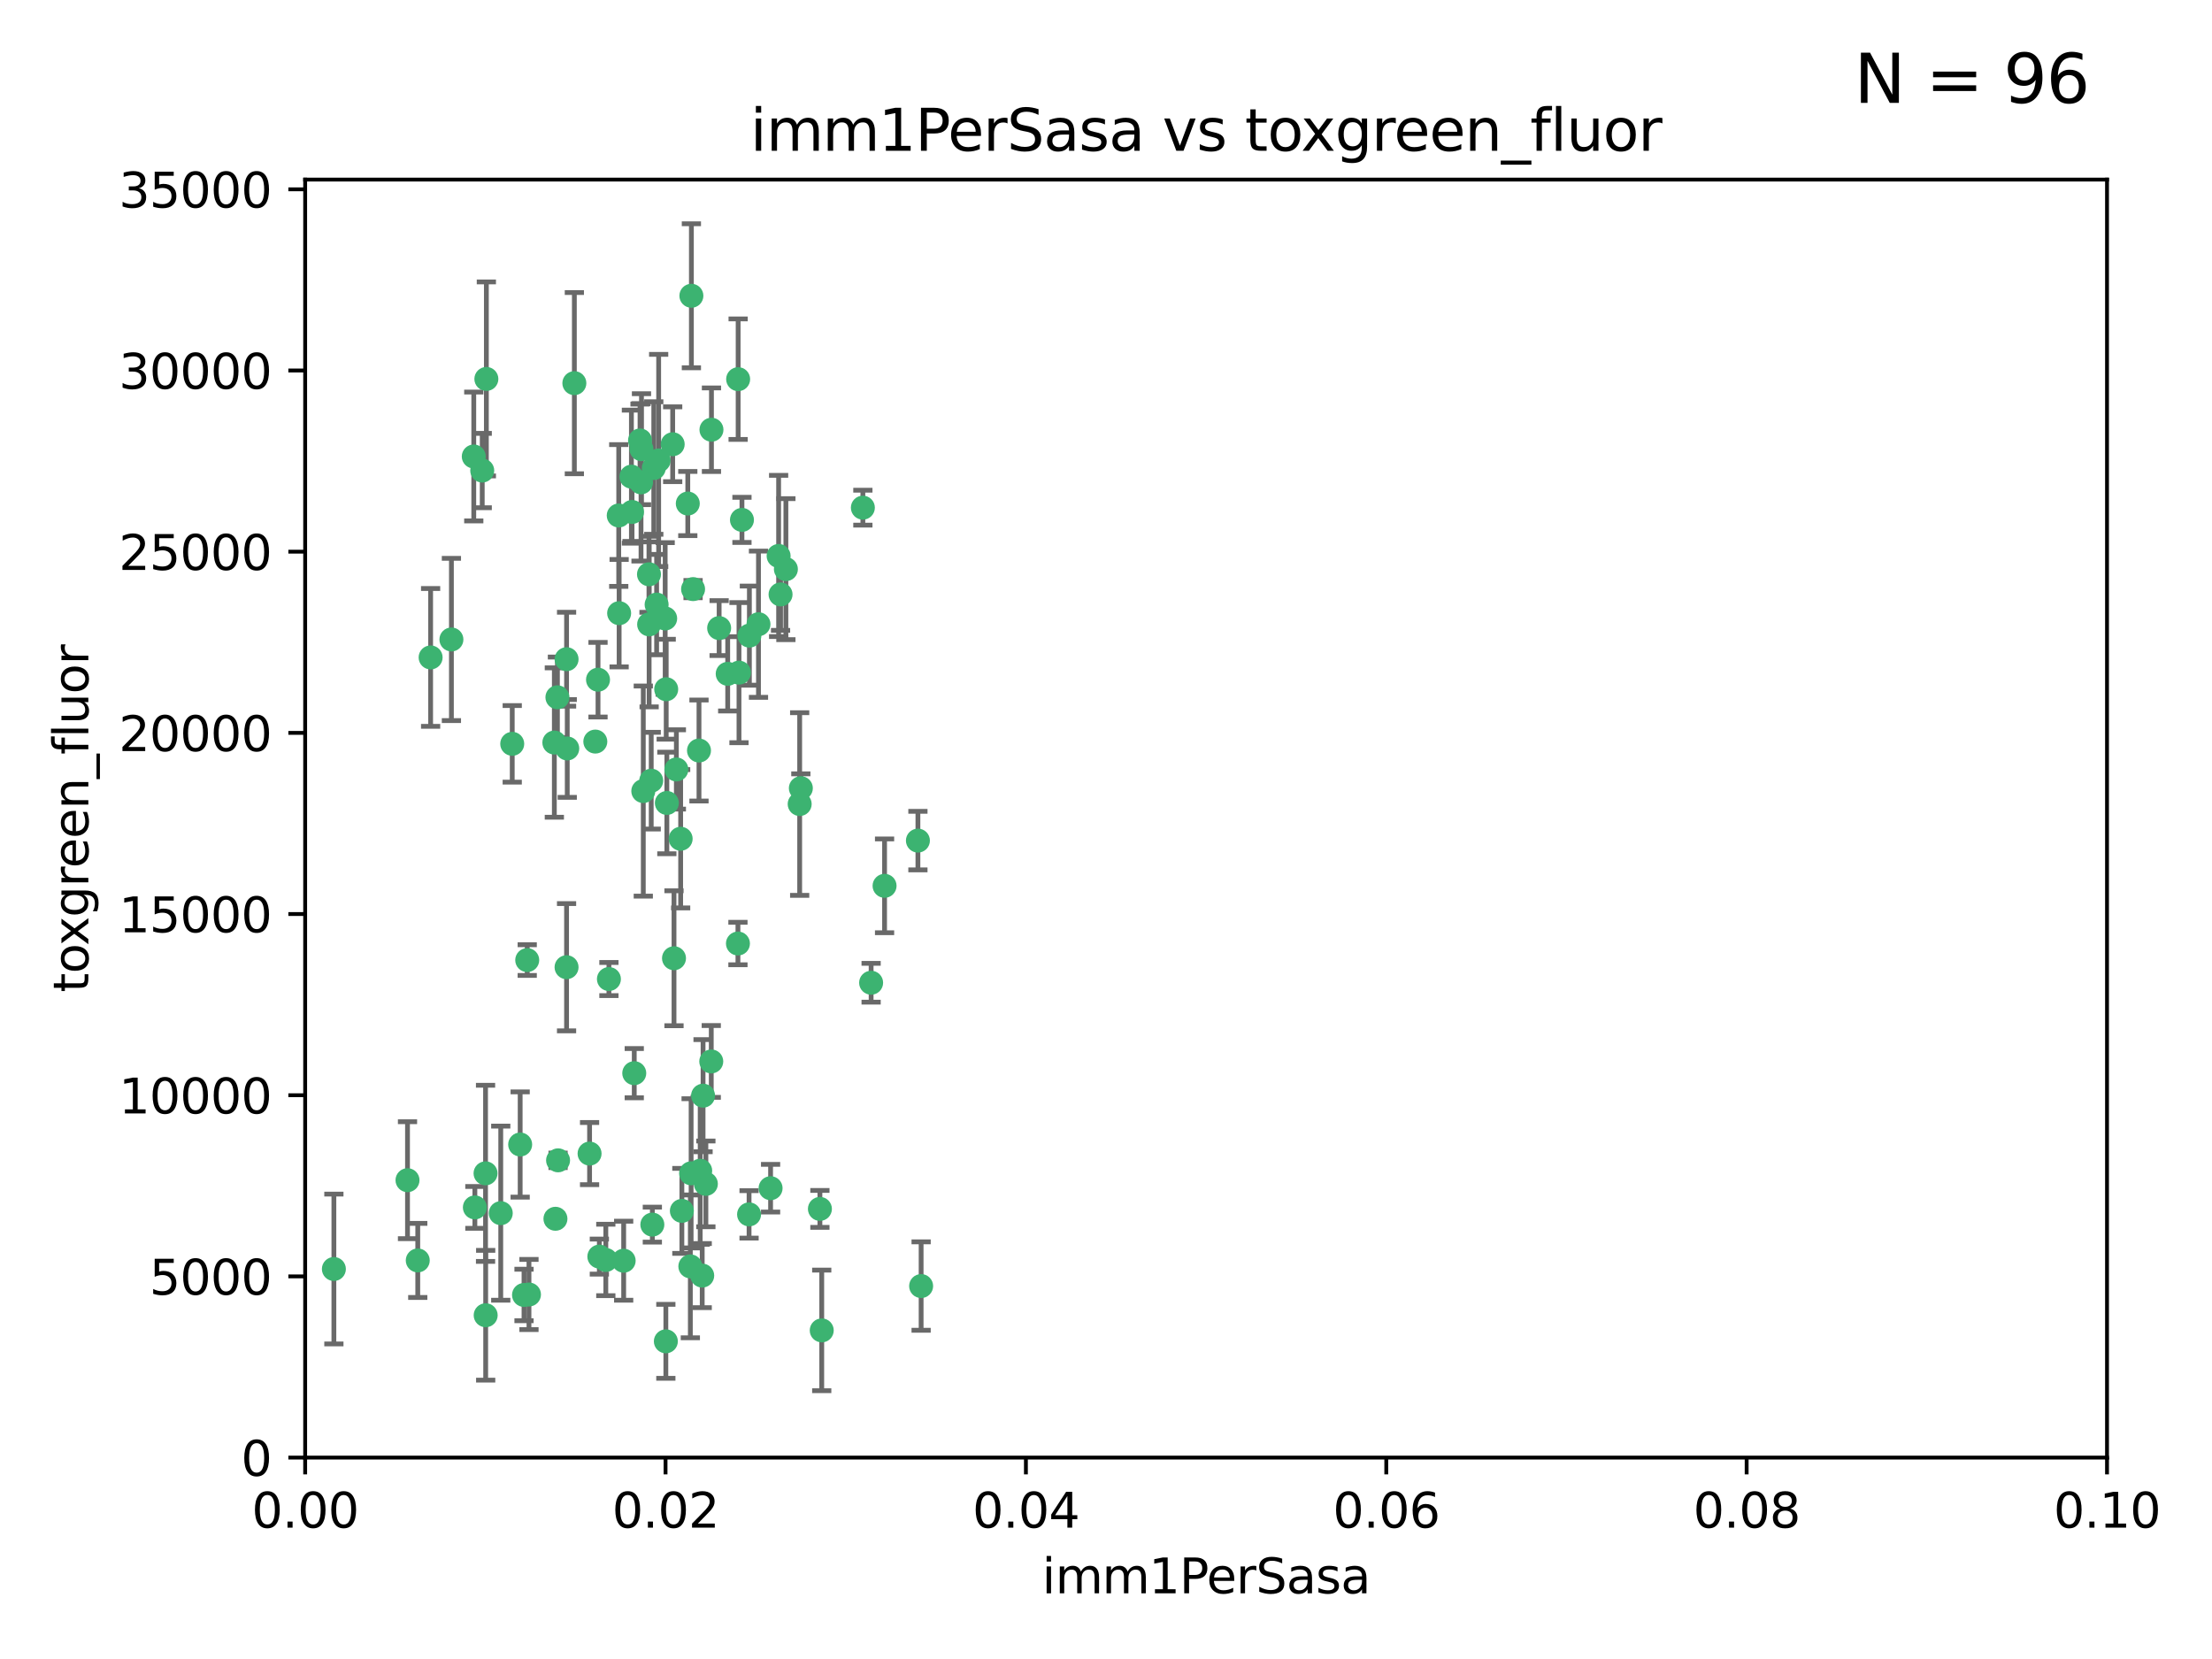 <?xml version="1.0" encoding="utf-8" standalone="no"?>
<!DOCTYPE svg PUBLIC "-//W3C//DTD SVG 1.1//EN"
  "http://www.w3.org/Graphics/SVG/1.1/DTD/svg11.dtd">
<svg xmlns:xlink="http://www.w3.org/1999/xlink" width="460.8pt" height="345.6pt" viewBox="0 0 460.8 345.6" xmlns="http://www.w3.org/2000/svg" version="1.1">
 <defs>
  <style type="text/css">*{stroke-linejoin: round; stroke-linecap: butt}</style>
 </defs>
 <g id="figure_1">
  <g id="patch_1">
   <path d="M 0 345.6 
L 460.8 345.6 
L 460.8 0 
L 0 0 
z
" style="fill: #ffffff"/>
  </g>
  <g id="axes_1">
   <g id="patch_2">
    <path d="M 63.571 303.64 
L 438.93 303.64 
L 438.93 37.411 
L 63.571 37.411 
z
" style="fill: #ffffff"/>
   </g>
   <g id="PathCollection_1">
    <defs>
     <path id="mafecaa480a" d="M 0 1.118 
C 0.297 1.118 0.581 1 0.791 0.791 
C 1 0.581 1.118 0.297 1.118 0 
C 1.118 -0.297 1 -0.581 0.791 -0.791 
C 0.581 -1 0.297 -1.118 0 -1.118 
C -0.297 -1.118 -0.581 -1 -0.791 -0.791 
C -1 -0.581 -1.118 -0.297 -1.118 0 
C -1.118 0.297 -1 0.581 -0.791 0.791 
C -0.581 1 -0.297 1.118 0 1.118 
z
" style="stroke: #3cb371"/>
    </defs>
    <g clip-path="url(#p05e4d06a99)">
     <use xlink:href="#mafecaa480a" x="101.319" y="78.941" style="fill: #3cb371; stroke: #3cb371"/>
     <use xlink:href="#mafecaa480a" x="100.458" y="98.026" style="fill: #3cb371; stroke: #3cb371"/>
     <use xlink:href="#mafecaa480a" x="98.695" y="95.094" style="fill: #3cb371; stroke: #3cb371"/>
     <use xlink:href="#mafecaa480a" x="89.706" y="136.954" style="fill: #3cb371; stroke: #3cb371"/>
     <use xlink:href="#mafecaa480a" x="148.21" y="89.516" style="fill: #3cb371; stroke: #3cb371"/>
     <use xlink:href="#mafecaa480a" x="137.211" y="95.918" style="fill: #3cb371; stroke: #3cb371"/>
     <use xlink:href="#mafecaa480a" x="162.201" y="115.814" style="fill: #3cb371; stroke: #3cb371"/>
     <use xlink:href="#mafecaa480a" x="138.568" y="128.839" style="fill: #3cb371; stroke: #3cb371"/>
     <use xlink:href="#mafecaa480a" x="118.027" y="137.321" style="fill: #3cb371; stroke: #3cb371"/>
     <use xlink:href="#mafecaa480a" x="133.537" y="100.483" style="fill: #3cb371; stroke: #3cb371"/>
     <use xlink:href="#mafecaa480a" x="133.331" y="91.754" style="fill: #3cb371; stroke: #3cb371"/>
     <use xlink:href="#mafecaa480a" x="136.786" y="125.947" style="fill: #3cb371; stroke: #3cb371"/>
     <use xlink:href="#mafecaa480a" x="135.226" y="130.067" style="fill: #3cb371; stroke: #3cb371"/>
     <use xlink:href="#mafecaa480a" x="124.016" y="154.483" style="fill: #3cb371; stroke: #3cb371"/>
     <use xlink:href="#mafecaa480a" x="128.894" y="107.386" style="fill: #3cb371; stroke: #3cb371"/>
     <use xlink:href="#mafecaa480a" x="131.665" y="106.653" style="fill: #3cb371; stroke: #3cb371"/>
     <use xlink:href="#mafecaa480a" x="135.196" y="119.635" style="fill: #3cb371; stroke: #3cb371"/>
     <use xlink:href="#mafecaa480a" x="119.649" y="79.819" style="fill: #3cb371; stroke: #3cb371"/>
     <use xlink:href="#mafecaa480a" x="144.38" y="122.72" style="fill: #3cb371; stroke: #3cb371"/>
     <use xlink:href="#mafecaa480a" x="126.849" y="203.953" style="fill: #3cb371; stroke: #3cb371"/>
     <use xlink:href="#mafecaa480a" x="106.707" y="154.954" style="fill: #3cb371; stroke: #3cb371"/>
     <use xlink:href="#mafecaa480a" x="143.28" y="104.896" style="fill: #3cb371; stroke: #3cb371"/>
     <use xlink:href="#mafecaa480a" x="131.536" y="99.298" style="fill: #3cb371; stroke: #3cb371"/>
     <use xlink:href="#mafecaa480a" x="145.613" y="156.348" style="fill: #3cb371; stroke: #3cb371"/>
     <use xlink:href="#mafecaa480a" x="179.751" y="105.756" style="fill: #3cb371; stroke: #3cb371"/>
     <use xlink:href="#mafecaa480a" x="136.196" y="97.498" style="fill: #3cb371; stroke: #3cb371"/>
     <use xlink:href="#mafecaa480a" x="140.132" y="92.545" style="fill: #3cb371; stroke: #3cb371"/>
     <use xlink:href="#mafecaa480a" x="154.563" y="108.301" style="fill: #3cb371; stroke: #3cb371"/>
     <use xlink:href="#mafecaa480a" x="158.007" y="130.038" style="fill: #3cb371; stroke: #3cb371"/>
     <use xlink:href="#mafecaa480a" x="109.831" y="200.005" style="fill: #3cb371; stroke: #3cb371"/>
     <use xlink:href="#mafecaa480a" x="153.769" y="78.988" style="fill: #3cb371; stroke: #3cb371"/>
     <use xlink:href="#mafecaa480a" x="149.81" y="130.84" style="fill: #3cb371; stroke: #3cb371"/>
     <use xlink:href="#mafecaa480a" x="118.169" y="155.918" style="fill: #3cb371; stroke: #3cb371"/>
     <use xlink:href="#mafecaa480a" x="135.895" y="255.109" style="fill: #3cb371; stroke: #3cb371"/>
     <use xlink:href="#mafecaa480a" x="140.407" y="199.62" style="fill: #3cb371; stroke: #3cb371"/>
     <use xlink:href="#mafecaa480a" x="151.594" y="140.37" style="fill: #3cb371; stroke: #3cb371"/>
     <use xlink:href="#mafecaa480a" x="133.632" y="93.572" style="fill: #3cb371; stroke: #3cb371"/>
     <use xlink:href="#mafecaa480a" x="163.716" y="118.565" style="fill: #3cb371; stroke: #3cb371"/>
     <use xlink:href="#mafecaa480a" x="128.977" y="127.738" style="fill: #3cb371; stroke: #3cb371"/>
     <use xlink:href="#mafecaa480a" x="138.918" y="167.27" style="fill: #3cb371; stroke: #3cb371"/>
     <use xlink:href="#mafecaa480a" x="116.121" y="145.262" style="fill: #3cb371; stroke: #3cb371"/>
     <use xlink:href="#mafecaa480a" x="153.946" y="140.122" style="fill: #3cb371; stroke: #3cb371"/>
     <use xlink:href="#mafecaa480a" x="145.864" y="243.887" style="fill: #3cb371; stroke: #3cb371"/>
     <use xlink:href="#mafecaa480a" x="144.029" y="61.614" style="fill: #3cb371; stroke: #3cb371"/>
     <use xlink:href="#mafecaa480a" x="156.112" y="132.411" style="fill: #3cb371; stroke: #3cb371"/>
     <use xlink:href="#mafecaa480a" x="115.709" y="253.893" style="fill: #3cb371; stroke: #3cb371"/>
     <use xlink:href="#mafecaa480a" x="160.527" y="247.522" style="fill: #3cb371; stroke: #3cb371"/>
     <use xlink:href="#mafecaa480a" x="181.47" y="204.723" style="fill: #3cb371; stroke: #3cb371"/>
     <use xlink:href="#mafecaa480a" x="166.831" y="164.19" style="fill: #3cb371; stroke: #3cb371"/>
     <use xlink:href="#mafecaa480a" x="94.037" y="133.213" style="fill: #3cb371; stroke: #3cb371"/>
     <use xlink:href="#mafecaa480a" x="140.899" y="160.289" style="fill: #3cb371; stroke: #3cb371"/>
     <use xlink:href="#mafecaa480a" x="153.727" y="196.552" style="fill: #3cb371; stroke: #3cb371"/>
     <use xlink:href="#mafecaa480a" x="148.169" y="221.118" style="fill: #3cb371; stroke: #3cb371"/>
     <use xlink:href="#mafecaa480a" x="141.792" y="174.728" style="fill: #3cb371; stroke: #3cb371"/>
     <use xlink:href="#mafecaa480a" x="143.973" y="244.424" style="fill: #3cb371; stroke: #3cb371"/>
     <use xlink:href="#mafecaa480a" x="69.554" y="264.357" style="fill: #3cb371; stroke: #3cb371"/>
     <use xlink:href="#mafecaa480a" x="124.578" y="141.593" style="fill: #3cb371; stroke: #3cb371"/>
     <use xlink:href="#mafecaa480a" x="191.219" y="175.112" style="fill: #3cb371; stroke: #3cb371"/>
     <use xlink:href="#mafecaa480a" x="109.163" y="269.764" style="fill: #3cb371; stroke: #3cb371"/>
     <use xlink:href="#mafecaa480a" x="115.48" y="154.686" style="fill: #3cb371; stroke: #3cb371"/>
     <use xlink:href="#mafecaa480a" x="98.924" y="251.524" style="fill: #3cb371; stroke: #3cb371"/>
     <use xlink:href="#mafecaa480a" x="134.01" y="164.794" style="fill: #3cb371; stroke: #3cb371"/>
     <use xlink:href="#mafecaa480a" x="124.855" y="261.772" style="fill: #3cb371; stroke: #3cb371"/>
     <use xlink:href="#mafecaa480a" x="129.921" y="262.628" style="fill: #3cb371; stroke: #3cb371"/>
     <use xlink:href="#mafecaa480a" x="87.028" y="262.571" style="fill: #3cb371; stroke: #3cb371"/>
     <use xlink:href="#mafecaa480a" x="126.203" y="262.474" style="fill: #3cb371; stroke: #3cb371"/>
     <use xlink:href="#mafecaa480a" x="138.782" y="143.576" style="fill: #3cb371; stroke: #3cb371"/>
     <use xlink:href="#mafecaa480a" x="84.891" y="245.856" style="fill: #3cb371; stroke: #3cb371"/>
     <use xlink:href="#mafecaa480a" x="108.36" y="238.42" style="fill: #3cb371; stroke: #3cb371"/>
     <use xlink:href="#mafecaa480a" x="142.046" y="252.246" style="fill: #3cb371; stroke: #3cb371"/>
     <use xlink:href="#mafecaa480a" x="59.032" y="258.827" style="fill: #3cb371; stroke: #3cb371"/>
     <use xlink:href="#mafecaa480a" x="170.802" y="251.838" style="fill: #3cb371; stroke: #3cb371"/>
     <use xlink:href="#mafecaa480a" x="138.709" y="279.423" style="fill: #3cb371; stroke: #3cb371"/>
     <use xlink:href="#mafecaa480a" x="135.66" y="162.629" style="fill: #3cb371; stroke: #3cb371"/>
     <use xlink:href="#mafecaa480a" x="166.587" y="167.495" style="fill: #3cb371; stroke: #3cb371"/>
     <use xlink:href="#mafecaa480a" x="104.316" y="252.723" style="fill: #3cb371; stroke: #3cb371"/>
     <use xlink:href="#mafecaa480a" x="132.127" y="223.562" style="fill: #3cb371; stroke: #3cb371"/>
     <use xlink:href="#mafecaa480a" x="101.148" y="244.428" style="fill: #3cb371; stroke: #3cb371"/>
     <use xlink:href="#mafecaa480a" x="101.176" y="273.991" style="fill: #3cb371; stroke: #3cb371"/>
     <use xlink:href="#mafecaa480a" x="162.604" y="123.828" style="fill: #3cb371; stroke: #3cb371"/>
     <use xlink:href="#mafecaa480a" x="122.819" y="240.314" style="fill: #3cb371; stroke: #3cb371"/>
     <use xlink:href="#mafecaa480a" x="116.256" y="241.718" style="fill: #3cb371; stroke: #3cb371"/>
     <use xlink:href="#mafecaa480a" x="156.045" y="252.978" style="fill: #3cb371; stroke: #3cb371"/>
     <use xlink:href="#mafecaa480a" x="110.194" y="269.669" style="fill: #3cb371; stroke: #3cb371"/>
     <use xlink:href="#mafecaa480a" x="146.283" y="265.728" style="fill: #3cb371; stroke: #3cb371"/>
     <use xlink:href="#mafecaa480a" x="171.183" y="277.145" style="fill: #3cb371; stroke: #3cb371"/>
     <use xlink:href="#mafecaa480a" x="118.024" y="201.488" style="fill: #3cb371; stroke: #3cb371"/>
     <use xlink:href="#mafecaa480a" x="143.811" y="263.81" style="fill: #3cb371; stroke: #3cb371"/>
     <use xlink:href="#mafecaa480a" x="184.271" y="184.534" style="fill: #3cb371; stroke: #3cb371"/>
     <use xlink:href="#mafecaa480a" x="147.046" y="246.624" style="fill: #3cb371; stroke: #3cb371"/>
     <use xlink:href="#mafecaa480a" x="191.887" y="267.91" style="fill: #3cb371; stroke: #3cb371"/>
     <use xlink:href="#mafecaa480a" x="146.461" y="228.248" style="fill: #3cb371; stroke: #3cb371"/>
    </g>
   </g>
   <g id="matplotlib.axis_1">
    <g id="xtick_1">
     <g id="line2d_1">
      <defs>
       <path id="m02eec79ce4" d="M 0 0 
L 0 3.5 
" style="stroke: #000000; stroke-width: 0.8"/>
      </defs>
      <g>
       <use xlink:href="#m02eec79ce4" x="63.571" y="303.64" style="stroke: #000000; stroke-width: 0.8"/>
      </g>
     </g>
     <g id="text_1">
      <!-- 0.00 -->
      <g transform="translate(52.438 318.238)scale(0.1 -0.1)">
       <defs>
        <path id="DejaVuSans-30" d="M 2034 4250 
Q 1547 4250 1301 3770 
Q 1056 3291 1056 2328 
Q 1056 1369 1301 889 
Q 1547 409 2034 409 
Q 2525 409 2770 889 
Q 3016 1369 3016 2328 
Q 3016 3291 2770 3770 
Q 2525 4250 2034 4250 
z
M 2034 4750 
Q 2819 4750 3233 4129 
Q 3647 3509 3647 2328 
Q 3647 1150 3233 529 
Q 2819 -91 2034 -91 
Q 1250 -91 836 529 
Q 422 1150 422 2328 
Q 422 3509 836 4129 
Q 1250 4750 2034 4750 
z
" transform="scale(0.016)"/>
        <path id="DejaVuSans-2e" d="M 684 794 
L 1344 794 
L 1344 0 
L 684 0 
L 684 794 
z
" transform="scale(0.016)"/>
       </defs>
       <use xlink:href="#DejaVuSans-30"/>
       <use xlink:href="#DejaVuSans-2e" x="63.623"/>
       <use xlink:href="#DejaVuSans-30" x="95.41"/>
       <use xlink:href="#DejaVuSans-30" x="159.033"/>
      </g>
     </g>
    </g>
    <g id="xtick_2">
     <g id="line2d_2">
      <g>
       <use xlink:href="#m02eec79ce4" x="138.643" y="303.64" style="stroke: #000000; stroke-width: 0.8"/>
      </g>
     </g>
     <g id="text_2">
      <!-- 0.02 -->
      <g transform="translate(127.51 318.238)scale(0.1 -0.1)">
       <defs>
        <path id="DejaVuSans-32" d="M 1228 531 
L 3431 531 
L 3431 0 
L 469 0 
L 469 531 
Q 828 903 1448 1529 
Q 2069 2156 2228 2338 
Q 2531 2678 2651 2914 
Q 2772 3150 2772 3378 
Q 2772 3750 2511 3984 
Q 2250 4219 1831 4219 
Q 1534 4219 1204 4116 
Q 875 4013 500 3803 
L 500 4441 
Q 881 4594 1212 4672 
Q 1544 4750 1819 4750 
Q 2544 4750 2975 4387 
Q 3406 4025 3406 3419 
Q 3406 3131 3298 2873 
Q 3191 2616 2906 2266 
Q 2828 2175 2409 1742 
Q 1991 1309 1228 531 
z
" transform="scale(0.016)"/>
       </defs>
       <use xlink:href="#DejaVuSans-30"/>
       <use xlink:href="#DejaVuSans-2e" x="63.623"/>
       <use xlink:href="#DejaVuSans-30" x="95.41"/>
       <use xlink:href="#DejaVuSans-32" x="159.033"/>
      </g>
     </g>
    </g>
    <g id="xtick_3">
     <g id="line2d_3">
      <g>
       <use xlink:href="#m02eec79ce4" x="213.715" y="303.64" style="stroke: #000000; stroke-width: 0.8"/>
      </g>
     </g>
     <g id="text_3">
      <!-- 0.04 -->
      <g transform="translate(202.582 318.238)scale(0.1 -0.1)">
       <defs>
        <path id="DejaVuSans-34" d="M 2419 4116 
L 825 1625 
L 2419 1625 
L 2419 4116 
z
M 2253 4666 
L 3047 4666 
L 3047 1625 
L 3713 1625 
L 3713 1100 
L 3047 1100 
L 3047 0 
L 2419 0 
L 2419 1100 
L 313 1100 
L 313 1709 
L 2253 4666 
z
" transform="scale(0.016)"/>
       </defs>
       <use xlink:href="#DejaVuSans-30"/>
       <use xlink:href="#DejaVuSans-2e" x="63.623"/>
       <use xlink:href="#DejaVuSans-30" x="95.41"/>
       <use xlink:href="#DejaVuSans-34" x="159.033"/>
      </g>
     </g>
    </g>
    <g id="xtick_4">
     <g id="line2d_4">
      <g>
       <use xlink:href="#m02eec79ce4" x="288.786" y="303.64" style="stroke: #000000; stroke-width: 0.8"/>
      </g>
     </g>
     <g id="text_4">
      <!-- 0.06 -->
      <g transform="translate(277.654 318.238)scale(0.1 -0.1)">
       <defs>
        <path id="DejaVuSans-36" d="M 2113 2584 
Q 1688 2584 1439 2293 
Q 1191 2003 1191 1497 
Q 1191 994 1439 701 
Q 1688 409 2113 409 
Q 2538 409 2786 701 
Q 3034 994 3034 1497 
Q 3034 2003 2786 2293 
Q 2538 2584 2113 2584 
z
M 3366 4563 
L 3366 3988 
Q 3128 4100 2886 4159 
Q 2644 4219 2406 4219 
Q 1781 4219 1451 3797 
Q 1122 3375 1075 2522 
Q 1259 2794 1537 2939 
Q 1816 3084 2150 3084 
Q 2853 3084 3261 2657 
Q 3669 2231 3669 1497 
Q 3669 778 3244 343 
Q 2819 -91 2113 -91 
Q 1303 -91 875 529 
Q 447 1150 447 2328 
Q 447 3434 972 4092 
Q 1497 4750 2381 4750 
Q 2619 4750 2861 4703 
Q 3103 4656 3366 4563 
z
" transform="scale(0.016)"/>
       </defs>
       <use xlink:href="#DejaVuSans-30"/>
       <use xlink:href="#DejaVuSans-2e" x="63.623"/>
       <use xlink:href="#DejaVuSans-30" x="95.41"/>
       <use xlink:href="#DejaVuSans-36" x="159.033"/>
      </g>
     </g>
    </g>
    <g id="xtick_5">
     <g id="line2d_5">
      <g>
       <use xlink:href="#m02eec79ce4" x="363.858" y="303.64" style="stroke: #000000; stroke-width: 0.8"/>
      </g>
     </g>
     <g id="text_5">
      <!-- 0.08 -->
      <g transform="translate(352.725 318.238)scale(0.1 -0.1)">
       <defs>
        <path id="DejaVuSans-38" d="M 2034 2216 
Q 1584 2216 1326 1975 
Q 1069 1734 1069 1313 
Q 1069 891 1326 650 
Q 1584 409 2034 409 
Q 2484 409 2743 651 
Q 3003 894 3003 1313 
Q 3003 1734 2745 1975 
Q 2488 2216 2034 2216 
z
M 1403 2484 
Q 997 2584 770 2862 
Q 544 3141 544 3541 
Q 544 4100 942 4425 
Q 1341 4750 2034 4750 
Q 2731 4750 3128 4425 
Q 3525 4100 3525 3541 
Q 3525 3141 3298 2862 
Q 3072 2584 2669 2484 
Q 3125 2378 3379 2068 
Q 3634 1759 3634 1313 
Q 3634 634 3220 271 
Q 2806 -91 2034 -91 
Q 1263 -91 848 271 
Q 434 634 434 1313 
Q 434 1759 690 2068 
Q 947 2378 1403 2484 
z
M 1172 3481 
Q 1172 3119 1398 2916 
Q 1625 2713 2034 2713 
Q 2441 2713 2670 2916 
Q 2900 3119 2900 3481 
Q 2900 3844 2670 4047 
Q 2441 4250 2034 4250 
Q 1625 4250 1398 4047 
Q 1172 3844 1172 3481 
z
" transform="scale(0.016)"/>
       </defs>
       <use xlink:href="#DejaVuSans-30"/>
       <use xlink:href="#DejaVuSans-2e" x="63.623"/>
       <use xlink:href="#DejaVuSans-30" x="95.41"/>
       <use xlink:href="#DejaVuSans-38" x="159.033"/>
      </g>
     </g>
    </g>
    <g id="xtick_6">
     <g id="line2d_6">
      <g>
       <use xlink:href="#m02eec79ce4" x="438.93" y="303.64" style="stroke: #000000; stroke-width: 0.8"/>
      </g>
     </g>
     <g id="text_6">
      <!-- 0.10 -->
      <g transform="translate(427.797 318.238)scale(0.1 -0.1)">
       <defs>
        <path id="DejaVuSans-31" d="M 794 531 
L 1825 531 
L 1825 4091 
L 703 3866 
L 703 4441 
L 1819 4666 
L 2450 4666 
L 2450 531 
L 3481 531 
L 3481 0 
L 794 0 
L 794 531 
z
" transform="scale(0.016)"/>
       </defs>
       <use xlink:href="#DejaVuSans-30"/>
       <use xlink:href="#DejaVuSans-2e" x="63.623"/>
       <use xlink:href="#DejaVuSans-31" x="95.41"/>
       <use xlink:href="#DejaVuSans-30" x="159.033"/>
      </g>
     </g>
    </g>
    <g id="text_7">
     <!-- imm1PerSasa -->
     <g transform="translate(217.067 331.917)scale(0.1 -0.1)">
      <defs>
       <path id="DejaVuSans-69" d="M 603 3500 
L 1178 3500 
L 1178 0 
L 603 0 
L 603 3500 
z
M 603 4863 
L 1178 4863 
L 1178 4134 
L 603 4134 
L 603 4863 
z
" transform="scale(0.016)"/>
       <path id="DejaVuSans-6d" d="M 3328 2828 
Q 3544 3216 3844 3400 
Q 4144 3584 4550 3584 
Q 5097 3584 5394 3201 
Q 5691 2819 5691 2113 
L 5691 0 
L 5113 0 
L 5113 2094 
Q 5113 2597 4934 2840 
Q 4756 3084 4391 3084 
Q 3944 3084 3684 2787 
Q 3425 2491 3425 1978 
L 3425 0 
L 2847 0 
L 2847 2094 
Q 2847 2600 2669 2842 
Q 2491 3084 2119 3084 
Q 1678 3084 1418 2786 
Q 1159 2488 1159 1978 
L 1159 0 
L 581 0 
L 581 3500 
L 1159 3500 
L 1159 2956 
Q 1356 3278 1631 3431 
Q 1906 3584 2284 3584 
Q 2666 3584 2933 3390 
Q 3200 3197 3328 2828 
z
" transform="scale(0.016)"/>
       <path id="DejaVuSans-50" d="M 1259 4147 
L 1259 2394 
L 2053 2394 
Q 2494 2394 2734 2622 
Q 2975 2850 2975 3272 
Q 2975 3691 2734 3919 
Q 2494 4147 2053 4147 
L 1259 4147 
z
M 628 4666 
L 2053 4666 
Q 2838 4666 3239 4311 
Q 3641 3956 3641 3272 
Q 3641 2581 3239 2228 
Q 2838 1875 2053 1875 
L 1259 1875 
L 1259 0 
L 628 0 
L 628 4666 
z
" transform="scale(0.016)"/>
       <path id="DejaVuSans-65" d="M 3597 1894 
L 3597 1613 
L 953 1613 
Q 991 1019 1311 708 
Q 1631 397 2203 397 
Q 2534 397 2845 478 
Q 3156 559 3463 722 
L 3463 178 
Q 3153 47 2828 -22 
Q 2503 -91 2169 -91 
Q 1331 -91 842 396 
Q 353 884 353 1716 
Q 353 2575 817 3079 
Q 1281 3584 2069 3584 
Q 2775 3584 3186 3129 
Q 3597 2675 3597 1894 
z
M 3022 2063 
Q 3016 2534 2758 2815 
Q 2500 3097 2075 3097 
Q 1594 3097 1305 2825 
Q 1016 2553 972 2059 
L 3022 2063 
z
" transform="scale(0.016)"/>
       <path id="DejaVuSans-72" d="M 2631 2963 
Q 2534 3019 2420 3045 
Q 2306 3072 2169 3072 
Q 1681 3072 1420 2755 
Q 1159 2438 1159 1844 
L 1159 0 
L 581 0 
L 581 3500 
L 1159 3500 
L 1159 2956 
Q 1341 3275 1631 3429 
Q 1922 3584 2338 3584 
Q 2397 3584 2469 3576 
Q 2541 3569 2628 3553 
L 2631 2963 
z
" transform="scale(0.016)"/>
       <path id="DejaVuSans-53" d="M 3425 4513 
L 3425 3897 
Q 3066 4069 2747 4153 
Q 2428 4238 2131 4238 
Q 1616 4238 1336 4038 
Q 1056 3838 1056 3469 
Q 1056 3159 1242 3001 
Q 1428 2844 1947 2747 
L 2328 2669 
Q 3034 2534 3370 2195 
Q 3706 1856 3706 1288 
Q 3706 609 3251 259 
Q 2797 -91 1919 -91 
Q 1588 -91 1214 -16 
Q 841 59 441 206 
L 441 856 
Q 825 641 1194 531 
Q 1563 422 1919 422 
Q 2459 422 2753 634 
Q 3047 847 3047 1241 
Q 3047 1584 2836 1778 
Q 2625 1972 2144 2069 
L 1759 2144 
Q 1053 2284 737 2584 
Q 422 2884 422 3419 
Q 422 4038 858 4394 
Q 1294 4750 2059 4750 
Q 2388 4750 2728 4690 
Q 3069 4631 3425 4513 
z
" transform="scale(0.016)"/>
       <path id="DejaVuSans-61" d="M 2194 1759 
Q 1497 1759 1228 1600 
Q 959 1441 959 1056 
Q 959 750 1161 570 
Q 1363 391 1709 391 
Q 2188 391 2477 730 
Q 2766 1069 2766 1631 
L 2766 1759 
L 2194 1759 
z
M 3341 1997 
L 3341 0 
L 2766 0 
L 2766 531 
Q 2569 213 2275 61 
Q 1981 -91 1556 -91 
Q 1019 -91 701 211 
Q 384 513 384 1019 
Q 384 1609 779 1909 
Q 1175 2209 1959 2209 
L 2766 2209 
L 2766 2266 
Q 2766 2663 2505 2880 
Q 2244 3097 1772 3097 
Q 1472 3097 1187 3025 
Q 903 2953 641 2809 
L 641 3341 
Q 956 3463 1253 3523 
Q 1550 3584 1831 3584 
Q 2591 3584 2966 3190 
Q 3341 2797 3341 1997 
z
" transform="scale(0.016)"/>
       <path id="DejaVuSans-73" d="M 2834 3397 
L 2834 2853 
Q 2591 2978 2328 3040 
Q 2066 3103 1784 3103 
Q 1356 3103 1142 2972 
Q 928 2841 928 2578 
Q 928 2378 1081 2264 
Q 1234 2150 1697 2047 
L 1894 2003 
Q 2506 1872 2764 1633 
Q 3022 1394 3022 966 
Q 3022 478 2636 193 
Q 2250 -91 1575 -91 
Q 1294 -91 989 -36 
Q 684 19 347 128 
L 347 722 
Q 666 556 975 473 
Q 1284 391 1588 391 
Q 1994 391 2212 530 
Q 2431 669 2431 922 
Q 2431 1156 2273 1281 
Q 2116 1406 1581 1522 
L 1381 1569 
Q 847 1681 609 1914 
Q 372 2147 372 2553 
Q 372 3047 722 3315 
Q 1072 3584 1716 3584 
Q 2034 3584 2315 3537 
Q 2597 3491 2834 3397 
z
" transform="scale(0.016)"/>
      </defs>
      <use xlink:href="#DejaVuSans-69"/>
      <use xlink:href="#DejaVuSans-6d" x="27.783"/>
      <use xlink:href="#DejaVuSans-6d" x="125.195"/>
      <use xlink:href="#DejaVuSans-31" x="222.607"/>
      <use xlink:href="#DejaVuSans-50" x="286.23"/>
      <use xlink:href="#DejaVuSans-65" x="342.908"/>
      <use xlink:href="#DejaVuSans-72" x="404.432"/>
      <use xlink:href="#DejaVuSans-53" x="445.545"/>
      <use xlink:href="#DejaVuSans-61" x="509.021"/>
      <use xlink:href="#DejaVuSans-73" x="570.301"/>
      <use xlink:href="#DejaVuSans-61" x="622.4"/>
     </g>
    </g>
   </g>
   <g id="matplotlib.axis_2">
    <g id="ytick_1">
     <g id="line2d_7">
      <defs>
       <path id="m1362b2ecbb" d="M 0 0 
L -3.5 0 
" style="stroke: #000000; stroke-width: 0.8"/>
      </defs>
      <g>
       <use xlink:href="#m1362b2ecbb" x="63.571" y="303.64" style="stroke: #000000; stroke-width: 0.8"/>
      </g>
     </g>
     <g id="text_8">
      <!-- 0 -->
      <g transform="translate(50.209 307.439)scale(0.1 -0.1)">
       <use xlink:href="#DejaVuSans-30"/>
      </g>
     </g>
    </g>
    <g id="ytick_2">
     <g id="line2d_8">
      <g>
       <use xlink:href="#m1362b2ecbb" x="63.571" y="265.897" style="stroke: #000000; stroke-width: 0.8"/>
      </g>
     </g>
     <g id="text_9">
      <!-- 5000 -->
      <g transform="translate(31.121 269.696)scale(0.1 -0.1)">
       <defs>
        <path id="DejaVuSans-35" d="M 691 4666 
L 3169 4666 
L 3169 4134 
L 1269 4134 
L 1269 2991 
Q 1406 3038 1543 3061 
Q 1681 3084 1819 3084 
Q 2600 3084 3056 2656 
Q 3513 2228 3513 1497 
Q 3513 744 3044 326 
Q 2575 -91 1722 -91 
Q 1428 -91 1123 -41 
Q 819 9 494 109 
L 494 744 
Q 775 591 1075 516 
Q 1375 441 1709 441 
Q 2250 441 2565 725 
Q 2881 1009 2881 1497 
Q 2881 1984 2565 2268 
Q 2250 2553 1709 2553 
Q 1456 2553 1204 2497 
Q 953 2441 691 2322 
L 691 4666 
z
" transform="scale(0.016)"/>
       </defs>
       <use xlink:href="#DejaVuSans-35"/>
       <use xlink:href="#DejaVuSans-30" x="63.623"/>
       <use xlink:href="#DejaVuSans-30" x="127.246"/>
       <use xlink:href="#DejaVuSans-30" x="190.869"/>
      </g>
     </g>
    </g>
    <g id="ytick_3">
     <g id="line2d_9">
      <g>
       <use xlink:href="#m1362b2ecbb" x="63.571" y="228.154" style="stroke: #000000; stroke-width: 0.8"/>
      </g>
     </g>
     <g id="text_10">
      <!-- 10000 -->
      <g transform="translate(24.759 231.953)scale(0.1 -0.1)">
       <use xlink:href="#DejaVuSans-31"/>
       <use xlink:href="#DejaVuSans-30" x="63.623"/>
       <use xlink:href="#DejaVuSans-30" x="127.246"/>
       <use xlink:href="#DejaVuSans-30" x="190.869"/>
       <use xlink:href="#DejaVuSans-30" x="254.492"/>
      </g>
     </g>
    </g>
    <g id="ytick_4">
     <g id="line2d_10">
      <g>
       <use xlink:href="#m1362b2ecbb" x="63.571" y="190.411" style="stroke: #000000; stroke-width: 0.8"/>
      </g>
     </g>
     <g id="text_11">
      <!-- 15000 -->
      <g transform="translate(24.759 194.21)scale(0.1 -0.1)">
       <use xlink:href="#DejaVuSans-31"/>
       <use xlink:href="#DejaVuSans-35" x="63.623"/>
       <use xlink:href="#DejaVuSans-30" x="127.246"/>
       <use xlink:href="#DejaVuSans-30" x="190.869"/>
       <use xlink:href="#DejaVuSans-30" x="254.492"/>
      </g>
     </g>
    </g>
    <g id="ytick_5">
     <g id="line2d_11">
      <g>
       <use xlink:href="#m1362b2ecbb" x="63.571" y="152.668" style="stroke: #000000; stroke-width: 0.8"/>
      </g>
     </g>
     <g id="text_12">
      <!-- 20000 -->
      <g transform="translate(24.759 156.467)scale(0.1 -0.1)">
       <use xlink:href="#DejaVuSans-32"/>
       <use xlink:href="#DejaVuSans-30" x="63.623"/>
       <use xlink:href="#DejaVuSans-30" x="127.246"/>
       <use xlink:href="#DejaVuSans-30" x="190.869"/>
       <use xlink:href="#DejaVuSans-30" x="254.492"/>
      </g>
     </g>
    </g>
    <g id="ytick_6">
     <g id="line2d_12">
      <g>
       <use xlink:href="#m1362b2ecbb" x="63.571" y="114.925" style="stroke: #000000; stroke-width: 0.8"/>
      </g>
     </g>
     <g id="text_13">
      <!-- 25000 -->
      <g transform="translate(24.759 118.724)scale(0.1 -0.1)">
       <use xlink:href="#DejaVuSans-32"/>
       <use xlink:href="#DejaVuSans-35" x="63.623"/>
       <use xlink:href="#DejaVuSans-30" x="127.246"/>
       <use xlink:href="#DejaVuSans-30" x="190.869"/>
       <use xlink:href="#DejaVuSans-30" x="254.492"/>
      </g>
     </g>
    </g>
    <g id="ytick_7">
     <g id="line2d_13">
      <g>
       <use xlink:href="#m1362b2ecbb" x="63.571" y="77.181" style="stroke: #000000; stroke-width: 0.8"/>
      </g>
     </g>
     <g id="text_14">
      <!-- 30000 -->
      <g transform="translate(24.759 80.981)scale(0.1 -0.1)">
       <defs>
        <path id="DejaVuSans-33" d="M 2597 2516 
Q 3050 2419 3304 2112 
Q 3559 1806 3559 1356 
Q 3559 666 3084 287 
Q 2609 -91 1734 -91 
Q 1441 -91 1130 -33 
Q 819 25 488 141 
L 488 750 
Q 750 597 1062 519 
Q 1375 441 1716 441 
Q 2309 441 2620 675 
Q 2931 909 2931 1356 
Q 2931 1769 2642 2001 
Q 2353 2234 1838 2234 
L 1294 2234 
L 1294 2753 
L 1863 2753 
Q 2328 2753 2575 2939 
Q 2822 3125 2822 3475 
Q 2822 3834 2567 4026 
Q 2313 4219 1838 4219 
Q 1578 4219 1281 4162 
Q 984 4106 628 3988 
L 628 4550 
Q 988 4650 1302 4700 
Q 1616 4750 1894 4750 
Q 2613 4750 3031 4423 
Q 3450 4097 3450 3541 
Q 3450 3153 3228 2886 
Q 3006 2619 2597 2516 
z
" transform="scale(0.016)"/>
       </defs>
       <use xlink:href="#DejaVuSans-33"/>
       <use xlink:href="#DejaVuSans-30" x="63.623"/>
       <use xlink:href="#DejaVuSans-30" x="127.246"/>
       <use xlink:href="#DejaVuSans-30" x="190.869"/>
       <use xlink:href="#DejaVuSans-30" x="254.492"/>
      </g>
     </g>
    </g>
    <g id="ytick_8">
     <g id="line2d_14">
      <g>
       <use xlink:href="#m1362b2ecbb" x="63.571" y="39.438" style="stroke: #000000; stroke-width: 0.8"/>
      </g>
     </g>
     <g id="text_15">
      <!-- 35000 -->
      <g transform="translate(24.759 43.238)scale(0.1 -0.1)">
       <use xlink:href="#DejaVuSans-33"/>
       <use xlink:href="#DejaVuSans-35" x="63.623"/>
       <use xlink:href="#DejaVuSans-30" x="127.246"/>
       <use xlink:href="#DejaVuSans-30" x="190.869"/>
       <use xlink:href="#DejaVuSans-30" x="254.492"/>
      </g>
     </g>
    </g>
    <g id="text_16">
     <!-- toxgreen_fluor -->
     <g transform="translate(18.401 206.72)rotate(-90)scale(0.1 -0.1)">
      <defs>
       <path id="DejaVuSans-74" d="M 1172 4494 
L 1172 3500 
L 2356 3500 
L 2356 3053 
L 1172 3053 
L 1172 1153 
Q 1172 725 1289 603 
Q 1406 481 1766 481 
L 2356 481 
L 2356 0 
L 1766 0 
Q 1100 0 847 248 
Q 594 497 594 1153 
L 594 3053 
L 172 3053 
L 172 3500 
L 594 3500 
L 594 4494 
L 1172 4494 
z
" transform="scale(0.016)"/>
       <path id="DejaVuSans-6f" d="M 1959 3097 
Q 1497 3097 1228 2736 
Q 959 2375 959 1747 
Q 959 1119 1226 758 
Q 1494 397 1959 397 
Q 2419 397 2687 759 
Q 2956 1122 2956 1747 
Q 2956 2369 2687 2733 
Q 2419 3097 1959 3097 
z
M 1959 3584 
Q 2709 3584 3137 3096 
Q 3566 2609 3566 1747 
Q 3566 888 3137 398 
Q 2709 -91 1959 -91 
Q 1206 -91 779 398 
Q 353 888 353 1747 
Q 353 2609 779 3096 
Q 1206 3584 1959 3584 
z
" transform="scale(0.016)"/>
       <path id="DejaVuSans-78" d="M 3513 3500 
L 2247 1797 
L 3578 0 
L 2900 0 
L 1881 1375 
L 863 0 
L 184 0 
L 1544 1831 
L 300 3500 
L 978 3500 
L 1906 2253 
L 2834 3500 
L 3513 3500 
z
" transform="scale(0.016)"/>
       <path id="DejaVuSans-67" d="M 2906 1791 
Q 2906 2416 2648 2759 
Q 2391 3103 1925 3103 
Q 1463 3103 1205 2759 
Q 947 2416 947 1791 
Q 947 1169 1205 825 
Q 1463 481 1925 481 
Q 2391 481 2648 825 
Q 2906 1169 2906 1791 
z
M 3481 434 
Q 3481 -459 3084 -895 
Q 2688 -1331 1869 -1331 
Q 1566 -1331 1297 -1286 
Q 1028 -1241 775 -1147 
L 775 -588 
Q 1028 -725 1275 -790 
Q 1522 -856 1778 -856 
Q 2344 -856 2625 -561 
Q 2906 -266 2906 331 
L 2906 616 
Q 2728 306 2450 153 
Q 2172 0 1784 0 
Q 1141 0 747 490 
Q 353 981 353 1791 
Q 353 2603 747 3093 
Q 1141 3584 1784 3584 
Q 2172 3584 2450 3431 
Q 2728 3278 2906 2969 
L 2906 3500 
L 3481 3500 
L 3481 434 
z
" transform="scale(0.016)"/>
       <path id="DejaVuSans-6e" d="M 3513 2113 
L 3513 0 
L 2938 0 
L 2938 2094 
Q 2938 2591 2744 2837 
Q 2550 3084 2163 3084 
Q 1697 3084 1428 2787 
Q 1159 2491 1159 1978 
L 1159 0 
L 581 0 
L 581 3500 
L 1159 3500 
L 1159 2956 
Q 1366 3272 1645 3428 
Q 1925 3584 2291 3584 
Q 2894 3584 3203 3211 
Q 3513 2838 3513 2113 
z
" transform="scale(0.016)"/>
       <path id="DejaVuSans-5f" d="M 3263 -1063 
L 3263 -1509 
L -63 -1509 
L -63 -1063 
L 3263 -1063 
z
" transform="scale(0.016)"/>
       <path id="DejaVuSans-66" d="M 2375 4863 
L 2375 4384 
L 1825 4384 
Q 1516 4384 1395 4259 
Q 1275 4134 1275 3809 
L 1275 3500 
L 2222 3500 
L 2222 3053 
L 1275 3053 
L 1275 0 
L 697 0 
L 697 3053 
L 147 3053 
L 147 3500 
L 697 3500 
L 697 3744 
Q 697 4328 969 4595 
Q 1241 4863 1831 4863 
L 2375 4863 
z
" transform="scale(0.016)"/>
       <path id="DejaVuSans-6c" d="M 603 4863 
L 1178 4863 
L 1178 0 
L 603 0 
L 603 4863 
z
" transform="scale(0.016)"/>
       <path id="DejaVuSans-75" d="M 544 1381 
L 544 3500 
L 1119 3500 
L 1119 1403 
Q 1119 906 1312 657 
Q 1506 409 1894 409 
Q 2359 409 2629 706 
Q 2900 1003 2900 1516 
L 2900 3500 
L 3475 3500 
L 3475 0 
L 2900 0 
L 2900 538 
Q 2691 219 2414 64 
Q 2138 -91 1772 -91 
Q 1169 -91 856 284 
Q 544 659 544 1381 
z
M 1991 3584 
L 1991 3584 
z
" transform="scale(0.016)"/>
      </defs>
      <use xlink:href="#DejaVuSans-74"/>
      <use xlink:href="#DejaVuSans-6f" x="39.209"/>
      <use xlink:href="#DejaVuSans-78" x="97.266"/>
      <use xlink:href="#DejaVuSans-67" x="156.445"/>
      <use xlink:href="#DejaVuSans-72" x="219.922"/>
      <use xlink:href="#DejaVuSans-65" x="258.785"/>
      <use xlink:href="#DejaVuSans-65" x="320.309"/>
      <use xlink:href="#DejaVuSans-6e" x="381.832"/>
      <use xlink:href="#DejaVuSans-5f" x="445.211"/>
      <use xlink:href="#DejaVuSans-66" x="495.211"/>
      <use xlink:href="#DejaVuSans-6c" x="530.416"/>
      <use xlink:href="#DejaVuSans-75" x="558.199"/>
      <use xlink:href="#DejaVuSans-6f" x="621.578"/>
      <use xlink:href="#DejaVuSans-72" x="682.76"/>
     </g>
    </g>
   </g>
   <g id="LineCollection_1">
    <path d="M 101.319 99.149 
L 101.319 58.733 
" clip-path="url(#p05e4d06a99)" style="fill: none; stroke: #696969"/>
    <path d="M 100.458 105.772 
L 100.458 90.281 
" clip-path="url(#p05e4d06a99)" style="fill: none; stroke: #696969"/>
    <path d="M 98.695 108.514 
L 98.695 81.675 
" clip-path="url(#p05e4d06a99)" style="fill: none; stroke: #696969"/>
    <path d="M 89.706 151.309 
L 89.706 122.599 
" clip-path="url(#p05e4d06a99)" style="fill: none; stroke: #696969"/>
    <path d="M 148.21 98.217 
L 148.21 80.815 
" clip-path="url(#p05e4d06a99)" style="fill: none; stroke: #696969"/>
    <path d="M 137.211 118.013 
L 137.211 73.824 
" clip-path="url(#p05e4d06a99)" style="fill: none; stroke: #696969"/>
    <path d="M 162.201 132.604 
L 162.201 99.024 
" clip-path="url(#p05e4d06a99)" style="fill: none; stroke: #696969"/>
    <path d="M 138.568 144.637 
L 138.568 113.041 
" clip-path="url(#p05e4d06a99)" style="fill: none; stroke: #696969"/>
    <path d="M 118.027 147.102 
L 118.027 127.541 
" clip-path="url(#p05e4d06a99)" style="fill: none; stroke: #696969"/>
    <path d="M 133.537 116.878 
L 133.537 84.088 
" clip-path="url(#p05e4d06a99)" style="fill: none; stroke: #696969"/>
    <path d="M 133.331 99.334 
L 133.331 84.174 
" clip-path="url(#p05e4d06a99)" style="fill: none; stroke: #696969"/>
    <path d="M 136.786 136.397 
L 136.786 115.497 
" clip-path="url(#p05e4d06a99)" style="fill: none; stroke: #696969"/>
    <path d="M 135.226 147.25 
L 135.226 112.885 
" clip-path="url(#p05e4d06a99)" style="fill: none; stroke: #696969"/>
    <path d="M 124.016 155.048 
L 124.016 153.918 
" clip-path="url(#p05e4d06a99)" style="fill: none; stroke: #696969"/>
    <path d="M 128.894 122.155 
L 128.894 92.617 
" clip-path="url(#p05e4d06a99)" style="fill: none; stroke: #696969"/>
    <path d="M 131.665 112.792 
L 131.665 100.514 
" clip-path="url(#p05e4d06a99)" style="fill: none; stroke: #696969"/>
    <path d="M 135.196 127.554 
L 135.196 111.717 
" clip-path="url(#p05e4d06a99)" style="fill: none; stroke: #696969"/>
    <path d="M 119.649 98.693 
L 119.649 60.945 
" clip-path="url(#p05e4d06a99)" style="fill: none; stroke: #696969"/>
    <path d="M 144.38 124.514 
L 144.38 120.926 
" clip-path="url(#p05e4d06a99)" style="fill: none; stroke: #696969"/>
    <path d="M 126.849 207.405 
L 126.849 200.501 
" clip-path="url(#p05e4d06a99)" style="fill: none; stroke: #696969"/>
    <path d="M 106.707 162.929 
L 106.707 146.979 
" clip-path="url(#p05e4d06a99)" style="fill: none; stroke: #696969"/>
    <path d="M 143.28 111.578 
L 143.28 98.214 
" clip-path="url(#p05e4d06a99)" style="fill: none; stroke: #696969"/>
    <path d="M 131.536 113.157 
L 131.536 85.439 
" clip-path="url(#p05e4d06a99)" style="fill: none; stroke: #696969"/>
    <path d="M 145.613 166.868 
L 145.613 145.829 
" clip-path="url(#p05e4d06a99)" style="fill: none; stroke: #696969"/>
    <path d="M 179.751 109.392 
L 179.751 102.12 
" clip-path="url(#p05e4d06a99)" style="fill: none; stroke: #696969"/>
    <path d="M 136.196 111.302 
L 136.196 83.693 
" clip-path="url(#p05e4d06a99)" style="fill: none; stroke: #696969"/>
    <path d="M 140.132 100.341 
L 140.132 84.749 
" clip-path="url(#p05e4d06a99)" style="fill: none; stroke: #696969"/>
    <path d="M 154.563 113.001 
L 154.563 103.601 
" clip-path="url(#p05e4d06a99)" style="fill: none; stroke: #696969"/>
    <path d="M 158.007 145.27 
L 158.007 114.805 
" clip-path="url(#p05e4d06a99)" style="fill: none; stroke: #696969"/>
    <path d="M 109.831 203.204 
L 109.831 196.806 
" clip-path="url(#p05e4d06a99)" style="fill: none; stroke: #696969"/>
    <path d="M 153.769 91.541 
L 153.769 66.434 
" clip-path="url(#p05e4d06a99)" style="fill: none; stroke: #696969"/>
    <path d="M 149.81 136.561 
L 149.81 125.12 
" clip-path="url(#p05e4d06a99)" style="fill: none; stroke: #696969"/>
    <path d="M 118.169 166.104 
L 118.169 145.732 
" clip-path="url(#p05e4d06a99)" style="fill: none; stroke: #696969"/>
    <path d="M 135.895 258.755 
L 135.895 251.464 
" clip-path="url(#p05e4d06a99)" style="fill: none; stroke: #696969"/>
    <path d="M 140.407 213.675 
L 140.407 185.565 
" clip-path="url(#p05e4d06a99)" style="fill: none; stroke: #696969"/>
    <path d="M 151.594 148.106 
L 151.594 132.634 
" clip-path="url(#p05e4d06a99)" style="fill: none; stroke: #696969"/>
    <path d="M 133.632 105.129 
L 133.632 82.016 
" clip-path="url(#p05e4d06a99)" style="fill: none; stroke: #696969"/>
    <path d="M 163.716 133.251 
L 163.716 103.879 
" clip-path="url(#p05e4d06a99)" style="fill: none; stroke: #696969"/>
    <path d="M 128.977 138.926 
L 128.977 116.549 
" clip-path="url(#p05e4d06a99)" style="fill: none; stroke: #696969"/>
    <path d="M 138.918 177.849 
L 138.918 156.691 
" clip-path="url(#p05e4d06a99)" style="fill: none; stroke: #696969"/>
    <path d="M 116.121 153.647 
L 116.121 136.877 
" clip-path="url(#p05e4d06a99)" style="fill: none; stroke: #696969"/>
    <path d="M 153.946 154.719 
L 153.946 125.526 
" clip-path="url(#p05e4d06a99)" style="fill: none; stroke: #696969"/>
    <path d="M 145.864 259.205 
L 145.864 228.569 
" clip-path="url(#p05e4d06a99)" style="fill: none; stroke: #696969"/>
    <path d="M 144.029 76.614 
L 144.029 46.614 
" clip-path="url(#p05e4d06a99)" style="fill: none; stroke: #696969"/>
    <path d="M 156.112 142.738 
L 156.112 122.084 
" clip-path="url(#p05e4d06a99)" style="fill: none; stroke: #696969"/>
    <path d="M 115.709 254.845 
L 115.709 252.94 
" clip-path="url(#p05e4d06a99)" style="fill: none; stroke: #696969"/>
    <path d="M 160.527 252.489 
L 160.527 242.555 
" clip-path="url(#p05e4d06a99)" style="fill: none; stroke: #696969"/>
    <path d="M 181.47 208.763 
L 181.47 200.682 
" clip-path="url(#p05e4d06a99)" style="fill: none; stroke: #696969"/>
    <path d="M 166.831 167.175 
L 166.831 161.206 
" clip-path="url(#p05e4d06a99)" style="fill: none; stroke: #696969"/>
    <path d="M 94.037 150.11 
L 94.037 116.316 
" clip-path="url(#p05e4d06a99)" style="fill: none; stroke: #696969"/>
    <path d="M 140.899 168.551 
L 140.899 152.026 
" clip-path="url(#p05e4d06a99)" style="fill: none; stroke: #696969"/>
    <path d="M 153.727 200.974 
L 153.727 192.13 
" clip-path="url(#p05e4d06a99)" style="fill: none; stroke: #696969"/>
    <path d="M 148.169 228.596 
L 148.169 213.64 
" clip-path="url(#p05e4d06a99)" style="fill: none; stroke: #696969"/>
    <path d="M 141.792 189.135 
L 141.792 160.322 
" clip-path="url(#p05e4d06a99)" style="fill: none; stroke: #696969"/>
    <path d="M 143.973 259.965 
L 143.973 228.883 
" clip-path="url(#p05e4d06a99)" style="fill: none; stroke: #696969"/>
    <path d="M 69.554 279.964 
L 69.554 248.75 
" clip-path="url(#p05e4d06a99)" style="fill: none; stroke: #696969"/>
    <path d="M 124.578 149.363 
L 124.578 133.823 
" clip-path="url(#p05e4d06a99)" style="fill: none; stroke: #696969"/>
    <path d="M 191.219 181.212 
L 191.219 169.013 
" clip-path="url(#p05e4d06a99)" style="fill: none; stroke: #696969"/>
    <path d="M 109.163 275.127 
L 109.163 264.4 
" clip-path="url(#p05e4d06a99)" style="fill: none; stroke: #696969"/>
    <path d="M 115.48 170.247 
L 115.48 139.125 
" clip-path="url(#p05e4d06a99)" style="fill: none; stroke: #696969"/>
    <path d="M 98.924 255.883 
L 98.924 247.164 
" clip-path="url(#p05e4d06a99)" style="fill: none; stroke: #696969"/>
    <path d="M 134.01 186.68 
L 134.01 142.908 
" clip-path="url(#p05e4d06a99)" style="fill: none; stroke: #696969"/>
    <path d="M 124.855 265.422 
L 124.855 258.121 
" clip-path="url(#p05e4d06a99)" style="fill: none; stroke: #696969"/>
    <path d="M 129.921 270.857 
L 129.921 254.399 
" clip-path="url(#p05e4d06a99)" style="fill: none; stroke: #696969"/>
    <path d="M 87.028 270.288 
L 87.028 254.854 
" clip-path="url(#p05e4d06a99)" style="fill: none; stroke: #696969"/>
    <path d="M 126.203 269.915 
L 126.203 255.033 
" clip-path="url(#p05e4d06a99)" style="fill: none; stroke: #696969"/>
    <path d="M 138.782 153.98 
L 138.782 133.171 
" clip-path="url(#p05e4d06a99)" style="fill: none; stroke: #696969"/>
    <path d="M 84.891 258.035 
L 84.891 233.677 
" clip-path="url(#p05e4d06a99)" style="fill: none; stroke: #696969"/>
    <path d="M 108.36 249.385 
L 108.36 227.454 
" clip-path="url(#p05e4d06a99)" style="fill: none; stroke: #696969"/>
    <path d="M 142.046 261.1 
L 142.046 243.393 
" clip-path="url(#p05e4d06a99)" style="fill: none; stroke: #696969"/>
    <path d="M 59.032 270.066 
L 59.032 247.588 
" clip-path="url(#p05e4d06a99)" style="fill: none; stroke: #696969"/>
    <path d="M 170.802 255.685 
L 170.802 247.992 
" clip-path="url(#p05e4d06a99)" style="fill: none; stroke: #696969"/>
    <path d="M 138.709 287.127 
L 138.709 271.719 
" clip-path="url(#p05e4d06a99)" style="fill: none; stroke: #696969"/>
    <path d="M 135.66 172.703 
L 135.66 152.555 
" clip-path="url(#p05e4d06a99)" style="fill: none; stroke: #696969"/>
    <path d="M 166.587 186.519 
L 166.587 148.47 
" clip-path="url(#p05e4d06a99)" style="fill: none; stroke: #696969"/>
    <path d="M 104.316 270.856 
L 104.316 234.59 
" clip-path="url(#p05e4d06a99)" style="fill: none; stroke: #696969"/>
    <path d="M 132.127 228.692 
L 132.127 218.432 
" clip-path="url(#p05e4d06a99)" style="fill: none; stroke: #696969"/>
    <path d="M 101.148 262.775 
L 101.148 226.08 
" clip-path="url(#p05e4d06a99)" style="fill: none; stroke: #696969"/>
    <path d="M 101.176 287.508 
L 101.176 260.474 
" clip-path="url(#p05e4d06a99)" style="fill: none; stroke: #696969"/>
    <path d="M 162.604 131.314 
L 162.604 116.343 
" clip-path="url(#p05e4d06a99)" style="fill: none; stroke: #696969"/>
    <path d="M 122.819 246.787 
L 122.819 233.841 
" clip-path="url(#p05e4d06a99)" style="fill: none; stroke: #696969"/>
    <path d="M 116.256 243.231 
L 116.256 240.205 
" clip-path="url(#p05e4d06a99)" style="fill: none; stroke: #696969"/>
    <path d="M 156.045 257.921 
L 156.045 248.036 
" clip-path="url(#p05e4d06a99)" style="fill: none; stroke: #696969"/>
    <path d="M 110.194 276.98 
L 110.194 262.359 
" clip-path="url(#p05e4d06a99)" style="fill: none; stroke: #696969"/>
    <path d="M 146.283 272.404 
L 146.283 259.053 
" clip-path="url(#p05e4d06a99)" style="fill: none; stroke: #696969"/>
    <path d="M 171.183 289.704 
L 171.183 264.587 
" clip-path="url(#p05e4d06a99)" style="fill: none; stroke: #696969"/>
    <path d="M 118.024 214.744 
L 118.024 188.233 
" clip-path="url(#p05e4d06a99)" style="fill: none; stroke: #696969"/>
    <path d="M 143.811 278.689 
L 143.811 248.931 
" clip-path="url(#p05e4d06a99)" style="fill: none; stroke: #696969"/>
    <path d="M 184.271 194.3 
L 184.271 174.769 
" clip-path="url(#p05e4d06a99)" style="fill: none; stroke: #696969"/>
    <path d="M 147.046 255.558 
L 147.046 237.689 
" clip-path="url(#p05e4d06a99)" style="fill: none; stroke: #696969"/>
    <path d="M 191.887 277.119 
L 191.887 258.7 
" clip-path="url(#p05e4d06a99)" style="fill: none; stroke: #696969"/>
    <path d="M 146.461 239.929 
L 146.461 216.567 
" clip-path="url(#p05e4d06a99)" style="fill: none; stroke: #696969"/>
   </g>
   <g id="line2d_15">
    <defs>
     <path id="m6b0811473c" d="M 2 0 
L -2 -0 
" style="stroke: #696969"/>
    </defs>
    <g clip-path="url(#p05e4d06a99)">
     <use xlink:href="#m6b0811473c" x="101.319" y="99.149" style="fill: #696969; stroke: #696969"/>
     <use xlink:href="#m6b0811473c" x="100.458" y="105.772" style="fill: #696969; stroke: #696969"/>
     <use xlink:href="#m6b0811473c" x="98.695" y="108.514" style="fill: #696969; stroke: #696969"/>
     <use xlink:href="#m6b0811473c" x="89.706" y="151.309" style="fill: #696969; stroke: #696969"/>
     <use xlink:href="#m6b0811473c" x="148.21" y="98.217" style="fill: #696969; stroke: #696969"/>
     <use xlink:href="#m6b0811473c" x="137.211" y="118.013" style="fill: #696969; stroke: #696969"/>
     <use xlink:href="#m6b0811473c" x="162.201" y="132.604" style="fill: #696969; stroke: #696969"/>
     <use xlink:href="#m6b0811473c" x="138.568" y="144.637" style="fill: #696969; stroke: #696969"/>
     <use xlink:href="#m6b0811473c" x="118.027" y="147.102" style="fill: #696969; stroke: #696969"/>
     <use xlink:href="#m6b0811473c" x="133.537" y="116.878" style="fill: #696969; stroke: #696969"/>
     <use xlink:href="#m6b0811473c" x="133.331" y="99.334" style="fill: #696969; stroke: #696969"/>
     <use xlink:href="#m6b0811473c" x="136.786" y="136.397" style="fill: #696969; stroke: #696969"/>
     <use xlink:href="#m6b0811473c" x="135.226" y="147.25" style="fill: #696969; stroke: #696969"/>
     <use xlink:href="#m6b0811473c" x="124.016" y="155.048" style="fill: #696969; stroke: #696969"/>
     <use xlink:href="#m6b0811473c" x="128.894" y="122.155" style="fill: #696969; stroke: #696969"/>
     <use xlink:href="#m6b0811473c" x="131.665" y="112.792" style="fill: #696969; stroke: #696969"/>
     <use xlink:href="#m6b0811473c" x="135.196" y="127.554" style="fill: #696969; stroke: #696969"/>
     <use xlink:href="#m6b0811473c" x="119.649" y="98.693" style="fill: #696969; stroke: #696969"/>
     <use xlink:href="#m6b0811473c" x="144.38" y="124.514" style="fill: #696969; stroke: #696969"/>
     <use xlink:href="#m6b0811473c" x="126.849" y="207.405" style="fill: #696969; stroke: #696969"/>
     <use xlink:href="#m6b0811473c" x="106.707" y="162.929" style="fill: #696969; stroke: #696969"/>
     <use xlink:href="#m6b0811473c" x="143.28" y="111.578" style="fill: #696969; stroke: #696969"/>
     <use xlink:href="#m6b0811473c" x="131.536" y="113.157" style="fill: #696969; stroke: #696969"/>
     <use xlink:href="#m6b0811473c" x="145.613" y="166.868" style="fill: #696969; stroke: #696969"/>
     <use xlink:href="#m6b0811473c" x="179.751" y="109.392" style="fill: #696969; stroke: #696969"/>
     <use xlink:href="#m6b0811473c" x="136.196" y="111.302" style="fill: #696969; stroke: #696969"/>
     <use xlink:href="#m6b0811473c" x="140.132" y="100.341" style="fill: #696969; stroke: #696969"/>
     <use xlink:href="#m6b0811473c" x="154.563" y="113.001" style="fill: #696969; stroke: #696969"/>
     <use xlink:href="#m6b0811473c" x="158.007" y="145.27" style="fill: #696969; stroke: #696969"/>
     <use xlink:href="#m6b0811473c" x="109.831" y="203.204" style="fill: #696969; stroke: #696969"/>
     <use xlink:href="#m6b0811473c" x="153.769" y="91.541" style="fill: #696969; stroke: #696969"/>
     <use xlink:href="#m6b0811473c" x="149.81" y="136.561" style="fill: #696969; stroke: #696969"/>
     <use xlink:href="#m6b0811473c" x="118.169" y="166.104" style="fill: #696969; stroke: #696969"/>
     <use xlink:href="#m6b0811473c" x="135.895" y="258.755" style="fill: #696969; stroke: #696969"/>
     <use xlink:href="#m6b0811473c" x="140.407" y="213.675" style="fill: #696969; stroke: #696969"/>
     <use xlink:href="#m6b0811473c" x="151.594" y="148.106" style="fill: #696969; stroke: #696969"/>
     <use xlink:href="#m6b0811473c" x="133.632" y="105.129" style="fill: #696969; stroke: #696969"/>
     <use xlink:href="#m6b0811473c" x="163.716" y="133.251" style="fill: #696969; stroke: #696969"/>
     <use xlink:href="#m6b0811473c" x="128.977" y="138.926" style="fill: #696969; stroke: #696969"/>
     <use xlink:href="#m6b0811473c" x="138.918" y="177.849" style="fill: #696969; stroke: #696969"/>
     <use xlink:href="#m6b0811473c" x="116.121" y="153.647" style="fill: #696969; stroke: #696969"/>
     <use xlink:href="#m6b0811473c" x="153.946" y="154.719" style="fill: #696969; stroke: #696969"/>
     <use xlink:href="#m6b0811473c" x="145.864" y="259.205" style="fill: #696969; stroke: #696969"/>
     <use xlink:href="#m6b0811473c" x="144.029" y="76.614" style="fill: #696969; stroke: #696969"/>
     <use xlink:href="#m6b0811473c" x="156.112" y="142.738" style="fill: #696969; stroke: #696969"/>
     <use xlink:href="#m6b0811473c" x="115.709" y="254.845" style="fill: #696969; stroke: #696969"/>
     <use xlink:href="#m6b0811473c" x="160.527" y="252.489" style="fill: #696969; stroke: #696969"/>
     <use xlink:href="#m6b0811473c" x="181.47" y="208.763" style="fill: #696969; stroke: #696969"/>
     <use xlink:href="#m6b0811473c" x="166.831" y="167.175" style="fill: #696969; stroke: #696969"/>
     <use xlink:href="#m6b0811473c" x="94.037" y="150.11" style="fill: #696969; stroke: #696969"/>
     <use xlink:href="#m6b0811473c" x="140.899" y="168.551" style="fill: #696969; stroke: #696969"/>
     <use xlink:href="#m6b0811473c" x="153.727" y="200.974" style="fill: #696969; stroke: #696969"/>
     <use xlink:href="#m6b0811473c" x="148.169" y="228.596" style="fill: #696969; stroke: #696969"/>
     <use xlink:href="#m6b0811473c" x="141.792" y="189.135" style="fill: #696969; stroke: #696969"/>
     <use xlink:href="#m6b0811473c" x="143.973" y="259.965" style="fill: #696969; stroke: #696969"/>
     <use xlink:href="#m6b0811473c" x="69.554" y="279.964" style="fill: #696969; stroke: #696969"/>
     <use xlink:href="#m6b0811473c" x="124.578" y="149.363" style="fill: #696969; stroke: #696969"/>
     <use xlink:href="#m6b0811473c" x="191.219" y="181.212" style="fill: #696969; stroke: #696969"/>
     <use xlink:href="#m6b0811473c" x="109.163" y="275.127" style="fill: #696969; stroke: #696969"/>
     <use xlink:href="#m6b0811473c" x="115.48" y="170.247" style="fill: #696969; stroke: #696969"/>
     <use xlink:href="#m6b0811473c" x="98.924" y="255.883" style="fill: #696969; stroke: #696969"/>
     <use xlink:href="#m6b0811473c" x="134.01" y="186.68" style="fill: #696969; stroke: #696969"/>
     <use xlink:href="#m6b0811473c" x="124.855" y="265.422" style="fill: #696969; stroke: #696969"/>
     <use xlink:href="#m6b0811473c" x="129.921" y="270.857" style="fill: #696969; stroke: #696969"/>
     <use xlink:href="#m6b0811473c" x="87.028" y="270.288" style="fill: #696969; stroke: #696969"/>
     <use xlink:href="#m6b0811473c" x="126.203" y="269.915" style="fill: #696969; stroke: #696969"/>
     <use xlink:href="#m6b0811473c" x="138.782" y="153.98" style="fill: #696969; stroke: #696969"/>
     <use xlink:href="#m6b0811473c" x="84.891" y="258.035" style="fill: #696969; stroke: #696969"/>
     <use xlink:href="#m6b0811473c" x="108.36" y="249.385" style="fill: #696969; stroke: #696969"/>
     <use xlink:href="#m6b0811473c" x="142.046" y="261.1" style="fill: #696969; stroke: #696969"/>
     <use xlink:href="#m6b0811473c" x="59.032" y="270.066" style="fill: #696969; stroke: #696969"/>
     <use xlink:href="#m6b0811473c" x="170.802" y="255.685" style="fill: #696969; stroke: #696969"/>
     <use xlink:href="#m6b0811473c" x="138.709" y="287.127" style="fill: #696969; stroke: #696969"/>
     <use xlink:href="#m6b0811473c" x="135.66" y="172.703" style="fill: #696969; stroke: #696969"/>
     <use xlink:href="#m6b0811473c" x="166.587" y="186.519" style="fill: #696969; stroke: #696969"/>
     <use xlink:href="#m6b0811473c" x="104.316" y="270.856" style="fill: #696969; stroke: #696969"/>
     <use xlink:href="#m6b0811473c" x="132.127" y="228.692" style="fill: #696969; stroke: #696969"/>
     <use xlink:href="#m6b0811473c" x="101.148" y="262.775" style="fill: #696969; stroke: #696969"/>
     <use xlink:href="#m6b0811473c" x="101.176" y="287.508" style="fill: #696969; stroke: #696969"/>
     <use xlink:href="#m6b0811473c" x="162.604" y="131.314" style="fill: #696969; stroke: #696969"/>
     <use xlink:href="#m6b0811473c" x="122.819" y="246.787" style="fill: #696969; stroke: #696969"/>
     <use xlink:href="#m6b0811473c" x="116.256" y="243.231" style="fill: #696969; stroke: #696969"/>
     <use xlink:href="#m6b0811473c" x="156.045" y="257.921" style="fill: #696969; stroke: #696969"/>
     <use xlink:href="#m6b0811473c" x="110.194" y="276.98" style="fill: #696969; stroke: #696969"/>
     <use xlink:href="#m6b0811473c" x="146.283" y="272.404" style="fill: #696969; stroke: #696969"/>
     <use xlink:href="#m6b0811473c" x="171.183" y="289.704" style="fill: #696969; stroke: #696969"/>
     <use xlink:href="#m6b0811473c" x="118.024" y="214.744" style="fill: #696969; stroke: #696969"/>
     <use xlink:href="#m6b0811473c" x="143.811" y="278.689" style="fill: #696969; stroke: #696969"/>
     <use xlink:href="#m6b0811473c" x="184.271" y="194.3" style="fill: #696969; stroke: #696969"/>
     <use xlink:href="#m6b0811473c" x="147.046" y="255.558" style="fill: #696969; stroke: #696969"/>
     <use xlink:href="#m6b0811473c" x="191.887" y="277.119" style="fill: #696969; stroke: #696969"/>
     <use xlink:href="#m6b0811473c" x="146.461" y="239.929" style="fill: #696969; stroke: #696969"/>
    </g>
   </g>
   <g id="line2d_16">
    <g clip-path="url(#p05e4d06a99)">
     <use xlink:href="#m6b0811473c" x="101.319" y="58.733" style="fill: #696969; stroke: #696969"/>
     <use xlink:href="#m6b0811473c" x="100.458" y="90.281" style="fill: #696969; stroke: #696969"/>
     <use xlink:href="#m6b0811473c" x="98.695" y="81.675" style="fill: #696969; stroke: #696969"/>
     <use xlink:href="#m6b0811473c" x="89.706" y="122.599" style="fill: #696969; stroke: #696969"/>
     <use xlink:href="#m6b0811473c" x="148.21" y="80.815" style="fill: #696969; stroke: #696969"/>
     <use xlink:href="#m6b0811473c" x="137.211" y="73.824" style="fill: #696969; stroke: #696969"/>
     <use xlink:href="#m6b0811473c" x="162.201" y="99.024" style="fill: #696969; stroke: #696969"/>
     <use xlink:href="#m6b0811473c" x="138.568" y="113.041" style="fill: #696969; stroke: #696969"/>
     <use xlink:href="#m6b0811473c" x="118.027" y="127.541" style="fill: #696969; stroke: #696969"/>
     <use xlink:href="#m6b0811473c" x="133.537" y="84.088" style="fill: #696969; stroke: #696969"/>
     <use xlink:href="#m6b0811473c" x="133.331" y="84.174" style="fill: #696969; stroke: #696969"/>
     <use xlink:href="#m6b0811473c" x="136.786" y="115.497" style="fill: #696969; stroke: #696969"/>
     <use xlink:href="#m6b0811473c" x="135.226" y="112.885" style="fill: #696969; stroke: #696969"/>
     <use xlink:href="#m6b0811473c" x="124.016" y="153.918" style="fill: #696969; stroke: #696969"/>
     <use xlink:href="#m6b0811473c" x="128.894" y="92.617" style="fill: #696969; stroke: #696969"/>
     <use xlink:href="#m6b0811473c" x="131.665" y="100.514" style="fill: #696969; stroke: #696969"/>
     <use xlink:href="#m6b0811473c" x="135.196" y="111.717" style="fill: #696969; stroke: #696969"/>
     <use xlink:href="#m6b0811473c" x="119.649" y="60.945" style="fill: #696969; stroke: #696969"/>
     <use xlink:href="#m6b0811473c" x="144.38" y="120.926" style="fill: #696969; stroke: #696969"/>
     <use xlink:href="#m6b0811473c" x="126.849" y="200.501" style="fill: #696969; stroke: #696969"/>
     <use xlink:href="#m6b0811473c" x="106.707" y="146.979" style="fill: #696969; stroke: #696969"/>
     <use xlink:href="#m6b0811473c" x="143.28" y="98.214" style="fill: #696969; stroke: #696969"/>
     <use xlink:href="#m6b0811473c" x="131.536" y="85.439" style="fill: #696969; stroke: #696969"/>
     <use xlink:href="#m6b0811473c" x="145.613" y="145.829" style="fill: #696969; stroke: #696969"/>
     <use xlink:href="#m6b0811473c" x="179.751" y="102.12" style="fill: #696969; stroke: #696969"/>
     <use xlink:href="#m6b0811473c" x="136.196" y="83.693" style="fill: #696969; stroke: #696969"/>
     <use xlink:href="#m6b0811473c" x="140.132" y="84.749" style="fill: #696969; stroke: #696969"/>
     <use xlink:href="#m6b0811473c" x="154.563" y="103.601" style="fill: #696969; stroke: #696969"/>
     <use xlink:href="#m6b0811473c" x="158.007" y="114.805" style="fill: #696969; stroke: #696969"/>
     <use xlink:href="#m6b0811473c" x="109.831" y="196.806" style="fill: #696969; stroke: #696969"/>
     <use xlink:href="#m6b0811473c" x="153.769" y="66.434" style="fill: #696969; stroke: #696969"/>
     <use xlink:href="#m6b0811473c" x="149.81" y="125.12" style="fill: #696969; stroke: #696969"/>
     <use xlink:href="#m6b0811473c" x="118.169" y="145.732" style="fill: #696969; stroke: #696969"/>
     <use xlink:href="#m6b0811473c" x="135.895" y="251.464" style="fill: #696969; stroke: #696969"/>
     <use xlink:href="#m6b0811473c" x="140.407" y="185.565" style="fill: #696969; stroke: #696969"/>
     <use xlink:href="#m6b0811473c" x="151.594" y="132.634" style="fill: #696969; stroke: #696969"/>
     <use xlink:href="#m6b0811473c" x="133.632" y="82.016" style="fill: #696969; stroke: #696969"/>
     <use xlink:href="#m6b0811473c" x="163.716" y="103.879" style="fill: #696969; stroke: #696969"/>
     <use xlink:href="#m6b0811473c" x="128.977" y="116.549" style="fill: #696969; stroke: #696969"/>
     <use xlink:href="#m6b0811473c" x="138.918" y="156.691" style="fill: #696969; stroke: #696969"/>
     <use xlink:href="#m6b0811473c" x="116.121" y="136.877" style="fill: #696969; stroke: #696969"/>
     <use xlink:href="#m6b0811473c" x="153.946" y="125.526" style="fill: #696969; stroke: #696969"/>
     <use xlink:href="#m6b0811473c" x="145.864" y="228.569" style="fill: #696969; stroke: #696969"/>
     <use xlink:href="#m6b0811473c" x="144.029" y="46.614" style="fill: #696969; stroke: #696969"/>
     <use xlink:href="#m6b0811473c" x="156.112" y="122.084" style="fill: #696969; stroke: #696969"/>
     <use xlink:href="#m6b0811473c" x="115.709" y="252.94" style="fill: #696969; stroke: #696969"/>
     <use xlink:href="#m6b0811473c" x="160.527" y="242.555" style="fill: #696969; stroke: #696969"/>
     <use xlink:href="#m6b0811473c" x="181.47" y="200.682" style="fill: #696969; stroke: #696969"/>
     <use xlink:href="#m6b0811473c" x="166.831" y="161.206" style="fill: #696969; stroke: #696969"/>
     <use xlink:href="#m6b0811473c" x="94.037" y="116.316" style="fill: #696969; stroke: #696969"/>
     <use xlink:href="#m6b0811473c" x="140.899" y="152.026" style="fill: #696969; stroke: #696969"/>
     <use xlink:href="#m6b0811473c" x="153.727" y="192.13" style="fill: #696969; stroke: #696969"/>
     <use xlink:href="#m6b0811473c" x="148.169" y="213.64" style="fill: #696969; stroke: #696969"/>
     <use xlink:href="#m6b0811473c" x="141.792" y="160.322" style="fill: #696969; stroke: #696969"/>
     <use xlink:href="#m6b0811473c" x="143.973" y="228.883" style="fill: #696969; stroke: #696969"/>
     <use xlink:href="#m6b0811473c" x="69.554" y="248.75" style="fill: #696969; stroke: #696969"/>
     <use xlink:href="#m6b0811473c" x="124.578" y="133.823" style="fill: #696969; stroke: #696969"/>
     <use xlink:href="#m6b0811473c" x="191.219" y="169.013" style="fill: #696969; stroke: #696969"/>
     <use xlink:href="#m6b0811473c" x="109.163" y="264.4" style="fill: #696969; stroke: #696969"/>
     <use xlink:href="#m6b0811473c" x="115.48" y="139.125" style="fill: #696969; stroke: #696969"/>
     <use xlink:href="#m6b0811473c" x="98.924" y="247.164" style="fill: #696969; stroke: #696969"/>
     <use xlink:href="#m6b0811473c" x="134.01" y="142.908" style="fill: #696969; stroke: #696969"/>
     <use xlink:href="#m6b0811473c" x="124.855" y="258.121" style="fill: #696969; stroke: #696969"/>
     <use xlink:href="#m6b0811473c" x="129.921" y="254.399" style="fill: #696969; stroke: #696969"/>
     <use xlink:href="#m6b0811473c" x="87.028" y="254.854" style="fill: #696969; stroke: #696969"/>
     <use xlink:href="#m6b0811473c" x="126.203" y="255.033" style="fill: #696969; stroke: #696969"/>
     <use xlink:href="#m6b0811473c" x="138.782" y="133.171" style="fill: #696969; stroke: #696969"/>
     <use xlink:href="#m6b0811473c" x="84.891" y="233.677" style="fill: #696969; stroke: #696969"/>
     <use xlink:href="#m6b0811473c" x="108.36" y="227.454" style="fill: #696969; stroke: #696969"/>
     <use xlink:href="#m6b0811473c" x="142.046" y="243.393" style="fill: #696969; stroke: #696969"/>
     <use xlink:href="#m6b0811473c" x="59.032" y="247.588" style="fill: #696969; stroke: #696969"/>
     <use xlink:href="#m6b0811473c" x="170.802" y="247.992" style="fill: #696969; stroke: #696969"/>
     <use xlink:href="#m6b0811473c" x="138.709" y="271.719" style="fill: #696969; stroke: #696969"/>
     <use xlink:href="#m6b0811473c" x="135.66" y="152.555" style="fill: #696969; stroke: #696969"/>
     <use xlink:href="#m6b0811473c" x="166.587" y="148.47" style="fill: #696969; stroke: #696969"/>
     <use xlink:href="#m6b0811473c" x="104.316" y="234.59" style="fill: #696969; stroke: #696969"/>
     <use xlink:href="#m6b0811473c" x="132.127" y="218.432" style="fill: #696969; stroke: #696969"/>
     <use xlink:href="#m6b0811473c" x="101.148" y="226.08" style="fill: #696969; stroke: #696969"/>
     <use xlink:href="#m6b0811473c" x="101.176" y="260.474" style="fill: #696969; stroke: #696969"/>
     <use xlink:href="#m6b0811473c" x="162.604" y="116.343" style="fill: #696969; stroke: #696969"/>
     <use xlink:href="#m6b0811473c" x="122.819" y="233.841" style="fill: #696969; stroke: #696969"/>
     <use xlink:href="#m6b0811473c" x="116.256" y="240.205" style="fill: #696969; stroke: #696969"/>
     <use xlink:href="#m6b0811473c" x="156.045" y="248.036" style="fill: #696969; stroke: #696969"/>
     <use xlink:href="#m6b0811473c" x="110.194" y="262.359" style="fill: #696969; stroke: #696969"/>
     <use xlink:href="#m6b0811473c" x="146.283" y="259.053" style="fill: #696969; stroke: #696969"/>
     <use xlink:href="#m6b0811473c" x="171.183" y="264.587" style="fill: #696969; stroke: #696969"/>
     <use xlink:href="#m6b0811473c" x="118.024" y="188.233" style="fill: #696969; stroke: #696969"/>
     <use xlink:href="#m6b0811473c" x="143.811" y="248.931" style="fill: #696969; stroke: #696969"/>
     <use xlink:href="#m6b0811473c" x="184.271" y="174.769" style="fill: #696969; stroke: #696969"/>
     <use xlink:href="#m6b0811473c" x="147.046" y="237.689" style="fill: #696969; stroke: #696969"/>
     <use xlink:href="#m6b0811473c" x="191.887" y="258.7" style="fill: #696969; stroke: #696969"/>
     <use xlink:href="#m6b0811473c" x="146.461" y="216.567" style="fill: #696969; stroke: #696969"/>
    </g>
   </g>
   <g id="line2d_17">
    <defs>
     <path id="m5719ea6dc9" d="M 0 2 
C 0.53 2 1.039 1.789 1.414 1.414 
C 1.789 1.039 2 0.53 2 0 
C 2 -0.53 1.789 -1.039 1.414 -1.414 
C 1.039 -1.789 0.53 -2 0 -2 
C -0.53 -2 -1.039 -1.789 -1.414 -1.414 
C -1.789 -1.039 -2 -0.53 -2 0 
C -2 0.53 -1.789 1.039 -1.414 1.414 
C -1.039 1.789 -0.53 2 0 2 
z
" style="stroke: #3cb371"/>
    </defs>
    <g clip-path="url(#p05e4d06a99)">
     <use xlink:href="#m5719ea6dc9" x="101.319" y="78.941" style="fill: #3cb371; stroke: #3cb371"/>
     <use xlink:href="#m5719ea6dc9" x="100.458" y="98.026" style="fill: #3cb371; stroke: #3cb371"/>
     <use xlink:href="#m5719ea6dc9" x="98.695" y="95.094" style="fill: #3cb371; stroke: #3cb371"/>
     <use xlink:href="#m5719ea6dc9" x="89.706" y="136.954" style="fill: #3cb371; stroke: #3cb371"/>
     <use xlink:href="#m5719ea6dc9" x="148.21" y="89.516" style="fill: #3cb371; stroke: #3cb371"/>
     <use xlink:href="#m5719ea6dc9" x="137.211" y="95.918" style="fill: #3cb371; stroke: #3cb371"/>
     <use xlink:href="#m5719ea6dc9" x="162.201" y="115.814" style="fill: #3cb371; stroke: #3cb371"/>
     <use xlink:href="#m5719ea6dc9" x="138.568" y="128.839" style="fill: #3cb371; stroke: #3cb371"/>
     <use xlink:href="#m5719ea6dc9" x="118.027" y="137.321" style="fill: #3cb371; stroke: #3cb371"/>
     <use xlink:href="#m5719ea6dc9" x="133.537" y="100.483" style="fill: #3cb371; stroke: #3cb371"/>
     <use xlink:href="#m5719ea6dc9" x="133.331" y="91.754" style="fill: #3cb371; stroke: #3cb371"/>
     <use xlink:href="#m5719ea6dc9" x="136.786" y="125.947" style="fill: #3cb371; stroke: #3cb371"/>
     <use xlink:href="#m5719ea6dc9" x="135.226" y="130.067" style="fill: #3cb371; stroke: #3cb371"/>
     <use xlink:href="#m5719ea6dc9" x="124.016" y="154.483" style="fill: #3cb371; stroke: #3cb371"/>
     <use xlink:href="#m5719ea6dc9" x="128.894" y="107.386" style="fill: #3cb371; stroke: #3cb371"/>
     <use xlink:href="#m5719ea6dc9" x="131.665" y="106.653" style="fill: #3cb371; stroke: #3cb371"/>
     <use xlink:href="#m5719ea6dc9" x="135.196" y="119.635" style="fill: #3cb371; stroke: #3cb371"/>
     <use xlink:href="#m5719ea6dc9" x="119.649" y="79.819" style="fill: #3cb371; stroke: #3cb371"/>
     <use xlink:href="#m5719ea6dc9" x="144.38" y="122.72" style="fill: #3cb371; stroke: #3cb371"/>
     <use xlink:href="#m5719ea6dc9" x="126.849" y="203.953" style="fill: #3cb371; stroke: #3cb371"/>
     <use xlink:href="#m5719ea6dc9" x="106.707" y="154.954" style="fill: #3cb371; stroke: #3cb371"/>
     <use xlink:href="#m5719ea6dc9" x="143.28" y="104.896" style="fill: #3cb371; stroke: #3cb371"/>
     <use xlink:href="#m5719ea6dc9" x="131.536" y="99.298" style="fill: #3cb371; stroke: #3cb371"/>
     <use xlink:href="#m5719ea6dc9" x="145.613" y="156.348" style="fill: #3cb371; stroke: #3cb371"/>
     <use xlink:href="#m5719ea6dc9" x="179.751" y="105.756" style="fill: #3cb371; stroke: #3cb371"/>
     <use xlink:href="#m5719ea6dc9" x="136.196" y="97.498" style="fill: #3cb371; stroke: #3cb371"/>
     <use xlink:href="#m5719ea6dc9" x="140.132" y="92.545" style="fill: #3cb371; stroke: #3cb371"/>
     <use xlink:href="#m5719ea6dc9" x="154.563" y="108.301" style="fill: #3cb371; stroke: #3cb371"/>
     <use xlink:href="#m5719ea6dc9" x="158.007" y="130.038" style="fill: #3cb371; stroke: #3cb371"/>
     <use xlink:href="#m5719ea6dc9" x="109.831" y="200.005" style="fill: #3cb371; stroke: #3cb371"/>
     <use xlink:href="#m5719ea6dc9" x="153.769" y="78.988" style="fill: #3cb371; stroke: #3cb371"/>
     <use xlink:href="#m5719ea6dc9" x="149.81" y="130.84" style="fill: #3cb371; stroke: #3cb371"/>
     <use xlink:href="#m5719ea6dc9" x="118.169" y="155.918" style="fill: #3cb371; stroke: #3cb371"/>
     <use xlink:href="#m5719ea6dc9" x="135.895" y="255.109" style="fill: #3cb371; stroke: #3cb371"/>
     <use xlink:href="#m5719ea6dc9" x="140.407" y="199.62" style="fill: #3cb371; stroke: #3cb371"/>
     <use xlink:href="#m5719ea6dc9" x="151.594" y="140.37" style="fill: #3cb371; stroke: #3cb371"/>
     <use xlink:href="#m5719ea6dc9" x="133.632" y="93.572" style="fill: #3cb371; stroke: #3cb371"/>
     <use xlink:href="#m5719ea6dc9" x="163.716" y="118.565" style="fill: #3cb371; stroke: #3cb371"/>
     <use xlink:href="#m5719ea6dc9" x="128.977" y="127.738" style="fill: #3cb371; stroke: #3cb371"/>
     <use xlink:href="#m5719ea6dc9" x="138.918" y="167.27" style="fill: #3cb371; stroke: #3cb371"/>
     <use xlink:href="#m5719ea6dc9" x="116.121" y="145.262" style="fill: #3cb371; stroke: #3cb371"/>
     <use xlink:href="#m5719ea6dc9" x="153.946" y="140.122" style="fill: #3cb371; stroke: #3cb371"/>
     <use xlink:href="#m5719ea6dc9" x="145.864" y="243.887" style="fill: #3cb371; stroke: #3cb371"/>
     <use xlink:href="#m5719ea6dc9" x="144.029" y="61.614" style="fill: #3cb371; stroke: #3cb371"/>
     <use xlink:href="#m5719ea6dc9" x="156.112" y="132.411" style="fill: #3cb371; stroke: #3cb371"/>
     <use xlink:href="#m5719ea6dc9" x="115.709" y="253.893" style="fill: #3cb371; stroke: #3cb371"/>
     <use xlink:href="#m5719ea6dc9" x="160.527" y="247.522" style="fill: #3cb371; stroke: #3cb371"/>
     <use xlink:href="#m5719ea6dc9" x="181.47" y="204.723" style="fill: #3cb371; stroke: #3cb371"/>
     <use xlink:href="#m5719ea6dc9" x="166.831" y="164.19" style="fill: #3cb371; stroke: #3cb371"/>
     <use xlink:href="#m5719ea6dc9" x="94.037" y="133.213" style="fill: #3cb371; stroke: #3cb371"/>
     <use xlink:href="#m5719ea6dc9" x="140.899" y="160.289" style="fill: #3cb371; stroke: #3cb371"/>
     <use xlink:href="#m5719ea6dc9" x="153.727" y="196.552" style="fill: #3cb371; stroke: #3cb371"/>
     <use xlink:href="#m5719ea6dc9" x="148.169" y="221.118" style="fill: #3cb371; stroke: #3cb371"/>
     <use xlink:href="#m5719ea6dc9" x="141.792" y="174.728" style="fill: #3cb371; stroke: #3cb371"/>
     <use xlink:href="#m5719ea6dc9" x="143.973" y="244.424" style="fill: #3cb371; stroke: #3cb371"/>
     <use xlink:href="#m5719ea6dc9" x="69.554" y="264.357" style="fill: #3cb371; stroke: #3cb371"/>
     <use xlink:href="#m5719ea6dc9" x="124.578" y="141.593" style="fill: #3cb371; stroke: #3cb371"/>
     <use xlink:href="#m5719ea6dc9" x="191.219" y="175.112" style="fill: #3cb371; stroke: #3cb371"/>
     <use xlink:href="#m5719ea6dc9" x="109.163" y="269.764" style="fill: #3cb371; stroke: #3cb371"/>
     <use xlink:href="#m5719ea6dc9" x="115.48" y="154.686" style="fill: #3cb371; stroke: #3cb371"/>
     <use xlink:href="#m5719ea6dc9" x="98.924" y="251.524" style="fill: #3cb371; stroke: #3cb371"/>
     <use xlink:href="#m5719ea6dc9" x="134.01" y="164.794" style="fill: #3cb371; stroke: #3cb371"/>
     <use xlink:href="#m5719ea6dc9" x="124.855" y="261.772" style="fill: #3cb371; stroke: #3cb371"/>
     <use xlink:href="#m5719ea6dc9" x="129.921" y="262.628" style="fill: #3cb371; stroke: #3cb371"/>
     <use xlink:href="#m5719ea6dc9" x="87.028" y="262.571" style="fill: #3cb371; stroke: #3cb371"/>
     <use xlink:href="#m5719ea6dc9" x="126.203" y="262.474" style="fill: #3cb371; stroke: #3cb371"/>
     <use xlink:href="#m5719ea6dc9" x="138.782" y="143.576" style="fill: #3cb371; stroke: #3cb371"/>
     <use xlink:href="#m5719ea6dc9" x="84.891" y="245.856" style="fill: #3cb371; stroke: #3cb371"/>
     <use xlink:href="#m5719ea6dc9" x="108.36" y="238.42" style="fill: #3cb371; stroke: #3cb371"/>
     <use xlink:href="#m5719ea6dc9" x="142.046" y="252.246" style="fill: #3cb371; stroke: #3cb371"/>
     <use xlink:href="#m5719ea6dc9" x="59.032" y="258.827" style="fill: #3cb371; stroke: #3cb371"/>
     <use xlink:href="#m5719ea6dc9" x="170.802" y="251.838" style="fill: #3cb371; stroke: #3cb371"/>
     <use xlink:href="#m5719ea6dc9" x="138.709" y="279.423" style="fill: #3cb371; stroke: #3cb371"/>
     <use xlink:href="#m5719ea6dc9" x="135.66" y="162.629" style="fill: #3cb371; stroke: #3cb371"/>
     <use xlink:href="#m5719ea6dc9" x="166.587" y="167.495" style="fill: #3cb371; stroke: #3cb371"/>
     <use xlink:href="#m5719ea6dc9" x="104.316" y="252.723" style="fill: #3cb371; stroke: #3cb371"/>
     <use xlink:href="#m5719ea6dc9" x="132.127" y="223.562" style="fill: #3cb371; stroke: #3cb371"/>
     <use xlink:href="#m5719ea6dc9" x="101.148" y="244.428" style="fill: #3cb371; stroke: #3cb371"/>
     <use xlink:href="#m5719ea6dc9" x="101.176" y="273.991" style="fill: #3cb371; stroke: #3cb371"/>
     <use xlink:href="#m5719ea6dc9" x="162.604" y="123.828" style="fill: #3cb371; stroke: #3cb371"/>
     <use xlink:href="#m5719ea6dc9" x="122.819" y="240.314" style="fill: #3cb371; stroke: #3cb371"/>
     <use xlink:href="#m5719ea6dc9" x="116.256" y="241.718" style="fill: #3cb371; stroke: #3cb371"/>
     <use xlink:href="#m5719ea6dc9" x="156.045" y="252.978" style="fill: #3cb371; stroke: #3cb371"/>
     <use xlink:href="#m5719ea6dc9" x="110.194" y="269.669" style="fill: #3cb371; stroke: #3cb371"/>
     <use xlink:href="#m5719ea6dc9" x="146.283" y="265.728" style="fill: #3cb371; stroke: #3cb371"/>
     <use xlink:href="#m5719ea6dc9" x="171.183" y="277.145" style="fill: #3cb371; stroke: #3cb371"/>
     <use xlink:href="#m5719ea6dc9" x="118.024" y="201.488" style="fill: #3cb371; stroke: #3cb371"/>
     <use xlink:href="#m5719ea6dc9" x="143.811" y="263.81" style="fill: #3cb371; stroke: #3cb371"/>
     <use xlink:href="#m5719ea6dc9" x="184.271" y="184.534" style="fill: #3cb371; stroke: #3cb371"/>
     <use xlink:href="#m5719ea6dc9" x="147.046" y="246.624" style="fill: #3cb371; stroke: #3cb371"/>
     <use xlink:href="#m5719ea6dc9" x="191.887" y="267.91" style="fill: #3cb371; stroke: #3cb371"/>
     <use xlink:href="#m5719ea6dc9" x="146.461" y="228.248" style="fill: #3cb371; stroke: #3cb371"/>
    </g>
   </g>
   <g id="patch_3">
    <path d="M 63.571 303.64 
L 63.571 37.411 
" style="fill: none; stroke: #000000; stroke-width: 0.8; stroke-linejoin: miter; stroke-linecap: square"/>
   </g>
   <g id="patch_4">
    <path d="M 438.93 303.64 
L 438.93 37.411 
" style="fill: none; stroke: #000000; stroke-width: 0.8; stroke-linejoin: miter; stroke-linecap: square"/>
   </g>
   <g id="patch_5">
    <path d="M 63.571 303.64 
L 438.93 303.64 
" style="fill: none; stroke: #000000; stroke-width: 0.8; stroke-linejoin: miter; stroke-linecap: square"/>
   </g>
   <g id="patch_6">
    <path d="M 63.571 37.411 
L 438.93 37.411 
" style="fill: none; stroke: #000000; stroke-width: 0.8; stroke-linejoin: miter; stroke-linecap: square"/>
   </g>
   <g id="text_17">
    <!-- N = 96 -->
    <g transform="translate(386.257 21.426)scale(0.14 -0.14)">
     <defs>
      <path id="DejaVuSans-4e" d="M 628 4666 
L 1478 4666 
L 3547 763 
L 3547 4666 
L 4159 4666 
L 4159 0 
L 3309 0 
L 1241 3903 
L 1241 0 
L 628 0 
L 628 4666 
z
" transform="scale(0.016)"/>
      <path id="DejaVuSans-20" transform="scale(0.016)"/>
      <path id="DejaVuSans-3d" d="M 678 2906 
L 4684 2906 
L 4684 2381 
L 678 2381 
L 678 2906 
z
M 678 1631 
L 4684 1631 
L 4684 1100 
L 678 1100 
L 678 1631 
z
" transform="scale(0.016)"/>
      <path id="DejaVuSans-39" d="M 703 97 
L 703 672 
Q 941 559 1184 500 
Q 1428 441 1663 441 
Q 2288 441 2617 861 
Q 2947 1281 2994 2138 
Q 2813 1869 2534 1725 
Q 2256 1581 1919 1581 
Q 1219 1581 811 2004 
Q 403 2428 403 3163 
Q 403 3881 828 4315 
Q 1253 4750 1959 4750 
Q 2769 4750 3195 4129 
Q 3622 3509 3622 2328 
Q 3622 1225 3098 567 
Q 2575 -91 1691 -91 
Q 1453 -91 1209 -44 
Q 966 3 703 97 
z
M 1959 2075 
Q 2384 2075 2632 2365 
Q 2881 2656 2881 3163 
Q 2881 3666 2632 3958 
Q 2384 4250 1959 4250 
Q 1534 4250 1286 3958 
Q 1038 3666 1038 3163 
Q 1038 2656 1286 2365 
Q 1534 2075 1959 2075 
z
" transform="scale(0.016)"/>
     </defs>
     <use xlink:href="#DejaVuSans-4e"/>
     <use xlink:href="#DejaVuSans-20" x="74.805"/>
     <use xlink:href="#DejaVuSans-3d" x="106.592"/>
     <use xlink:href="#DejaVuSans-20" x="190.381"/>
     <use xlink:href="#DejaVuSans-39" x="222.168"/>
     <use xlink:href="#DejaVuSans-36" x="285.791"/>
    </g>
   </g>
   <g id="text_18">
    <!-- imm1PerSasa vs toxgreen_fluor -->
    <g transform="translate(156.306 31.411)scale(0.12 -0.12)">
     <defs>
      <path id="DejaVuSans-76" d="M 191 3500 
L 800 3500 
L 1894 563 
L 2988 3500 
L 3597 3500 
L 2284 0 
L 1503 0 
L 191 3500 
z
" transform="scale(0.016)"/>
     </defs>
     <use xlink:href="#DejaVuSans-69"/>
     <use xlink:href="#DejaVuSans-6d" x="27.783"/>
     <use xlink:href="#DejaVuSans-6d" x="125.195"/>
     <use xlink:href="#DejaVuSans-31" x="222.607"/>
     <use xlink:href="#DejaVuSans-50" x="286.23"/>
     <use xlink:href="#DejaVuSans-65" x="342.908"/>
     <use xlink:href="#DejaVuSans-72" x="404.432"/>
     <use xlink:href="#DejaVuSans-53" x="445.545"/>
     <use xlink:href="#DejaVuSans-61" x="509.021"/>
     <use xlink:href="#DejaVuSans-73" x="570.301"/>
     <use xlink:href="#DejaVuSans-61" x="622.4"/>
     <use xlink:href="#DejaVuSans-20" x="683.68"/>
     <use xlink:href="#DejaVuSans-76" x="715.467"/>
     <use xlink:href="#DejaVuSans-73" x="774.646"/>
     <use xlink:href="#DejaVuSans-20" x="826.746"/>
     <use xlink:href="#DejaVuSans-74" x="858.533"/>
     <use xlink:href="#DejaVuSans-6f" x="897.742"/>
     <use xlink:href="#DejaVuSans-78" x="955.799"/>
     <use xlink:href="#DejaVuSans-67" x="1014.979"/>
     <use xlink:href="#DejaVuSans-72" x="1078.455"/>
     <use xlink:href="#DejaVuSans-65" x="1117.318"/>
     <use xlink:href="#DejaVuSans-65" x="1178.842"/>
     <use xlink:href="#DejaVuSans-6e" x="1240.365"/>
     <use xlink:href="#DejaVuSans-5f" x="1303.744"/>
     <use xlink:href="#DejaVuSans-66" x="1353.744"/>
     <use xlink:href="#DejaVuSans-6c" x="1388.949"/>
     <use xlink:href="#DejaVuSans-75" x="1416.732"/>
     <use xlink:href="#DejaVuSans-6f" x="1480.111"/>
     <use xlink:href="#DejaVuSans-72" x="1541.293"/>
    </g>
   </g>
  </g>
 </g>
 <defs>
  <clipPath id="p05e4d06a99">
   <rect x="63.571" y="37.411" width="375.359" height="266.229"/>
  </clipPath>
 </defs>
</svg>
